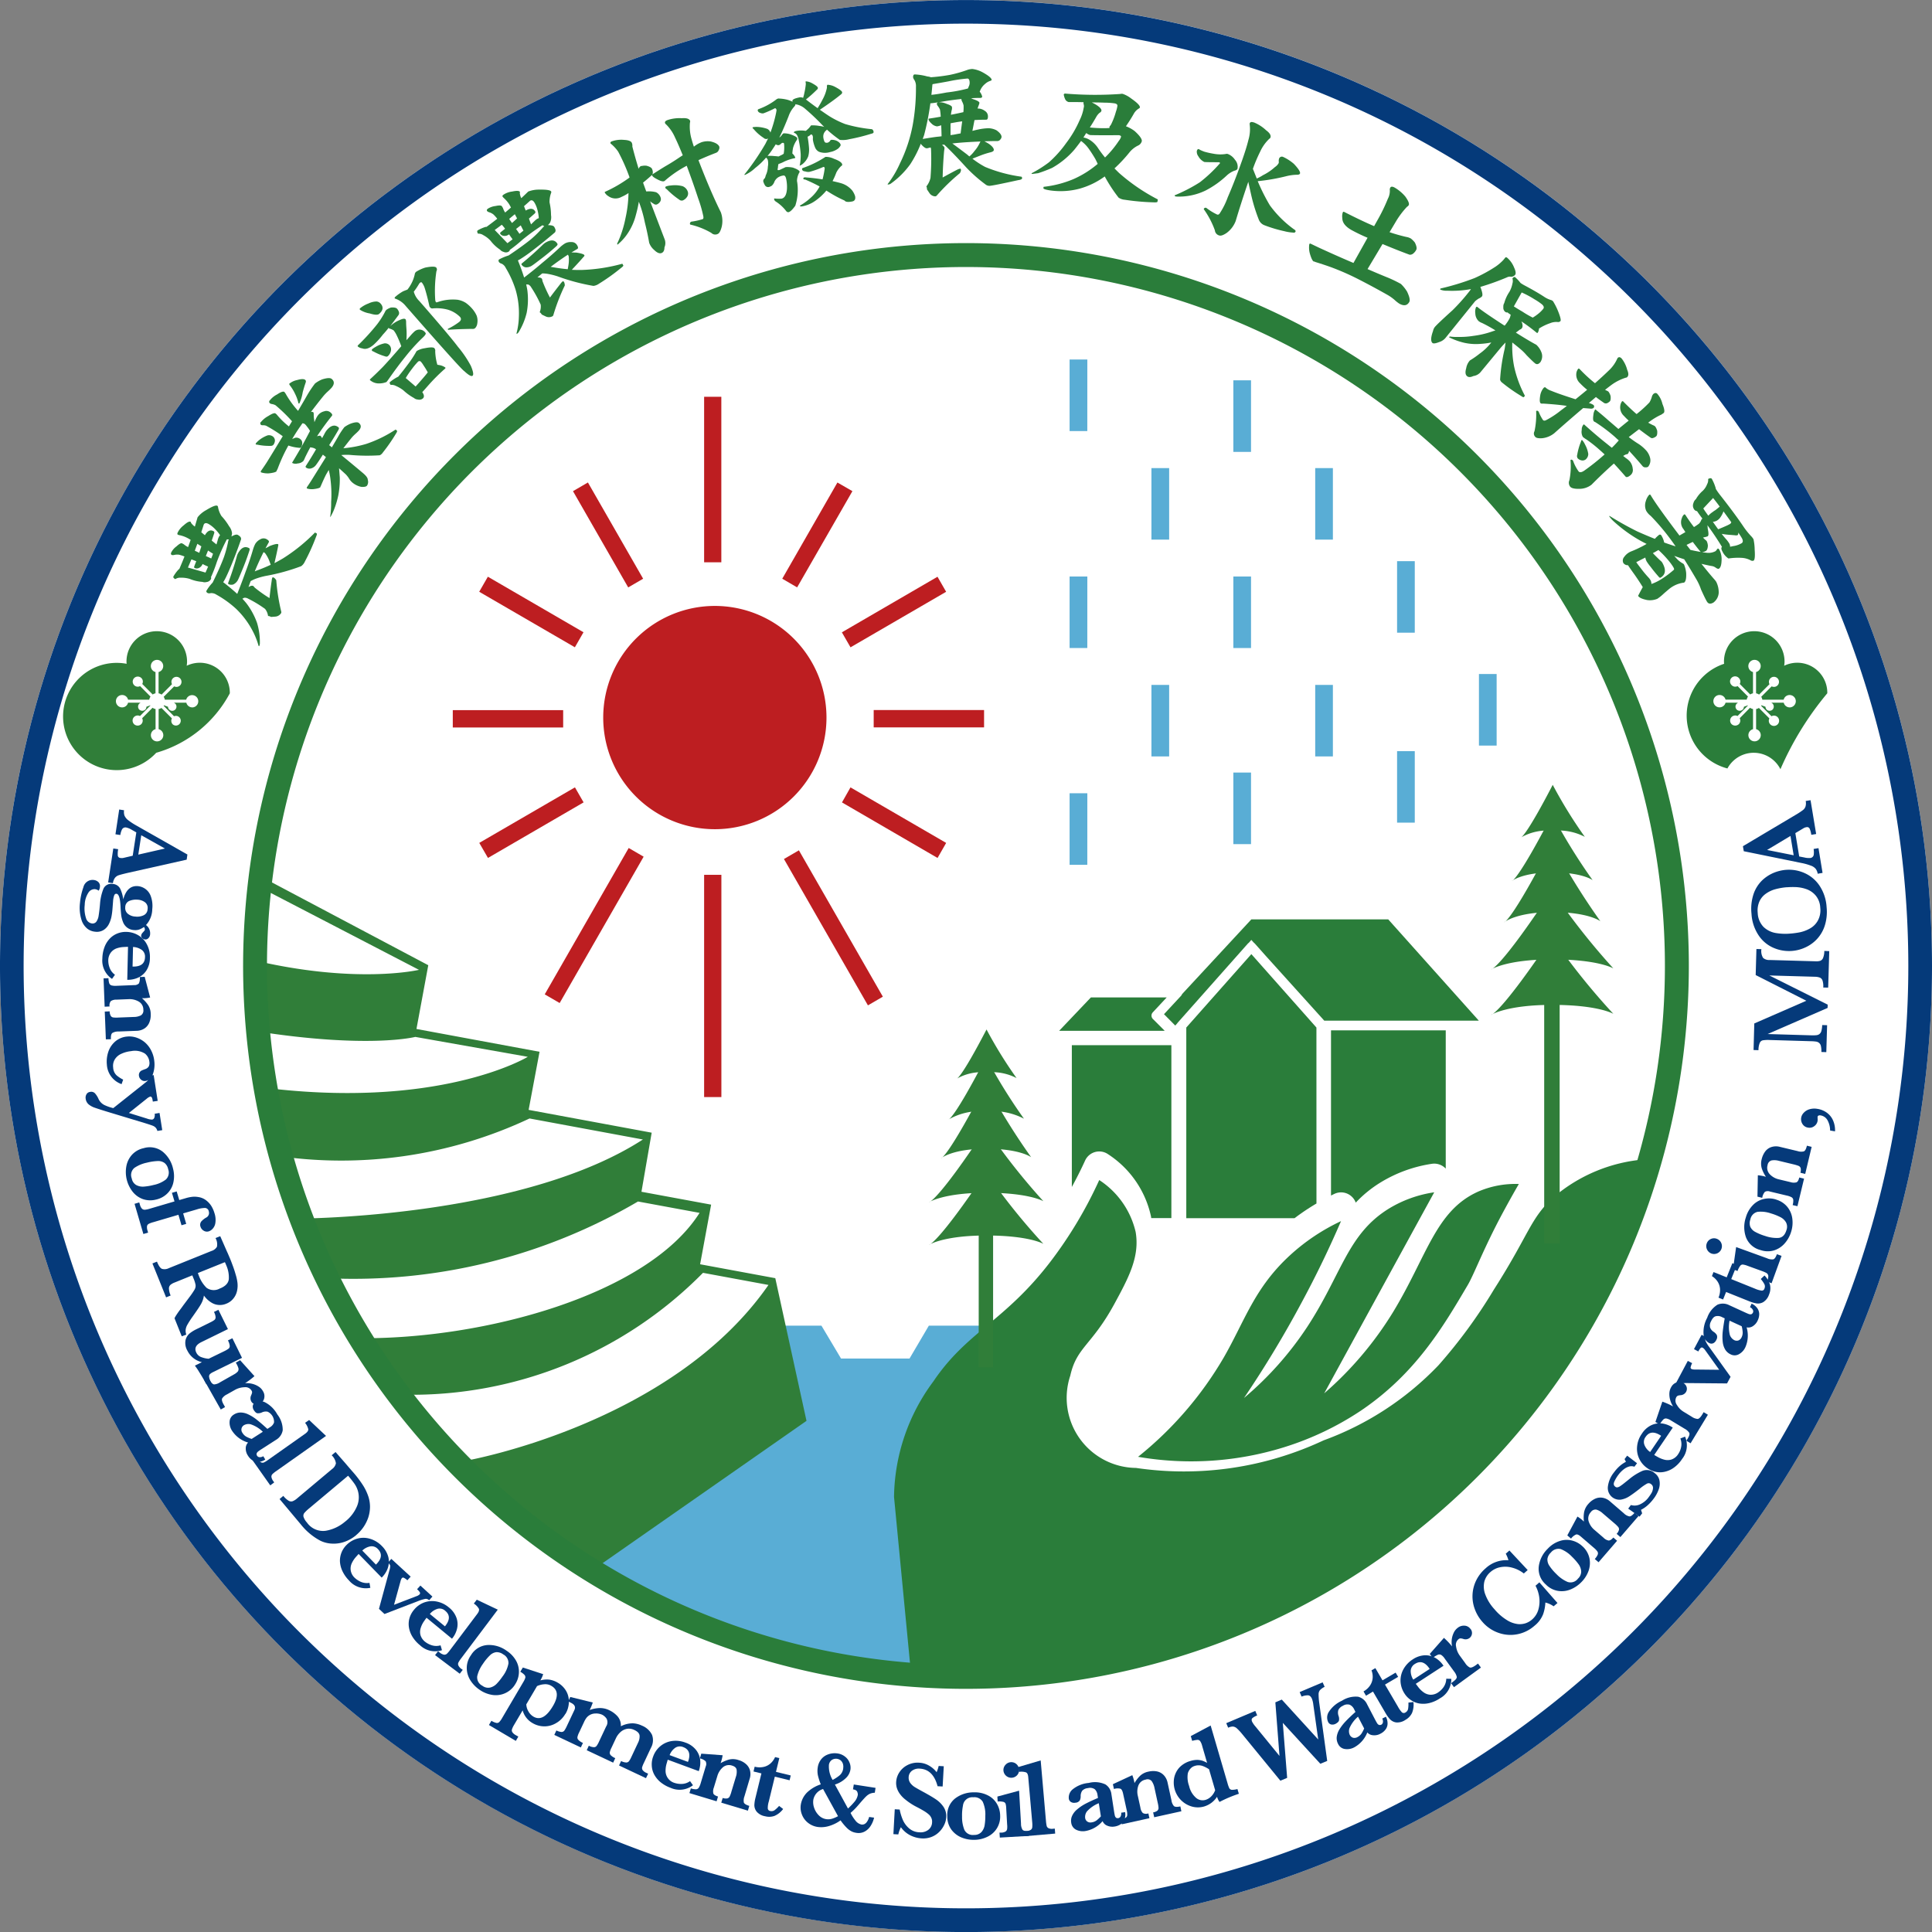 <svg xmlns="http://www.w3.org/2000/svg" width="150" height="150.004" viewBox="0 0 150 150.004">
  <rect x="0" y="0" width="150" height="150.004" fill="#808080" stroke="none"/>
  <g id="footer-logo" transform="translate(-394.461 -2576.956)">
    <circle id="Ellipse_16" data-name="Ellipse 16" cx="75" cy="75" r="75" transform="translate(394.461 2576.956)" fill="#fff"/>
    <g id="Group_116" data-name="Group 116" transform="translate(394.46 2576.956)">
      <path id="Path_397" data-name="Path 397" d="M469.461,2726.96a75,75,0,1,1,75-75,75,75,0,0,1-75,75m0-148.168a73.163,73.163,0,1,0,73.161,73.163,73.164,73.164,0,0,0-73.161-73.163" transform="translate(-394.46 -2576.956)" fill="#053a7a"/>
      <path id="Path_398" data-name="Path 398" d="M407.9,2620.71a.475.475,0,0,1-.465-.365h-.97a.328.328,0,1,1-.354.538.316.316,0,0,1-.1-.223l-.313-.115a.273.273,0,0,0-.025.042l.807.81a.376.376,0,1,1-.1.632.391.391,0,0,1-.065-.464l-.814-.814a.532.532,0,0,1-.218.087v1.562a.482.482,0,1,1-.238,0v-1.562a.61.61,0,0,1-.234-.1l-.807.813a.4.4,0,0,1-.07.461.406.406,0,0,1-.558,0,.4.4,0,0,1-.115-.283.39.39,0,0,1,.115-.276.4.4,0,0,1,.46-.073l.81-.815-.013-.015-.3.11a.311.311,0,0,1-.089.223.341.341,0,0,1-.461,0,.331.331,0,0,1,0-.465.445.445,0,0,1,.1-.073h-.974a.474.474,0,0,1-.461.365.481.481,0,1,1,0-.962.468.468,0,0,1,.461.362h1.644a.656.656,0,0,1,.1-.238l-.809-.814a.388.388,0,0,1-.457-.07.394.394,0,0,1,0-.559.4.4,0,0,1,.555,0,.389.389,0,0,1,.07.461l.811.818a.591.591,0,0,1,.217-.091v-1.652a.48.48,0,1,1,.238,0v1.652a.6.6,0,0,1,.234.1l.809-.809a.391.391,0,1,1,.169.168l-.814.813a.619.619,0,0,1,.091.223h1.656a.477.477,0,1,1,.465.6m2.922-1.1a2.331,2.331,0,0,0-3.349-2.134,1.933,1.933,0,0,0,.028-.263,2.351,2.351,0,1,0-4.7,0,.964.964,0,0,0,.012.11,4.164,4.164,0,1,0,2.294,6.909,9.4,9.4,0,0,0,5.718-4.624" transform="translate(-392.966 -2565.788)" fill="#307e39"/>
      <g id="Group_110" data-name="Group 110" transform="translate(13.274 5.355)">
        <path id="Path_399" data-name="Path 399" d="M503.683,2620.71a.475.475,0,0,1-.461-.365h-.97a.344.344,0,0,1,.107.074.34.34,0,0,1,0,.459.332.332,0,0,1-.461.005.355.355,0,0,1-.094-.223l-.312-.115a.153.153,0,0,0-.025.042l.805.81a.4.4,0,1,1-.164.168l-.814-.814a.527.527,0,0,1-.217.087v1.562a.48.48,0,1,1-.238,0v-1.562a.61.61,0,0,1-.234-.1l-.8.813a.394.394,0,0,1-.07.461.408.408,0,0,1-.559,0,.4.4,0,0,1-.115-.283.39.39,0,0,1,.115-.276.4.4,0,0,1,.46-.073l.81-.815-.013-.015-.3.11a.355.355,0,0,1-.1.223.336.336,0,0,1-.457,0,.324.324,0,0,1,0-.465.364.364,0,0,1,.1-.074h-.971a.48.48,0,1,1,0-.235h1.644a.543.543,0,0,1,.1-.238l-.809-.814a.385.385,0,0,1-.456-.07.394.394,0,1,1,.554-.559.389.389,0,0,1,.07.461l.811.818a.6.6,0,0,1,.217-.091v-1.652a.48.48,0,1,1,.238,0v1.652a.6.6,0,0,1,.234.1l.809-.809a.391.391,0,1,1,.169.168l-.811.813a.613.613,0,0,1,.087.223h1.656a.472.472,0,0,1,.461-.362.481.481,0,0,1,0,.962m2.926-1.1a2.331,2.331,0,0,0-3.35-2.134,1.942,1.942,0,0,0,.029-.263,2.351,2.351,0,1,0-4.7,0c0,.04.012.073.012.11a4.24,4.24,0,0,0,.255,8.127,2.322,2.322,0,0,1,4.115.058,24.248,24.248,0,0,1,3.642-5.9" transform="translate(-378.007 -2571.143)" fill="#2a7d3a"/>
        <path id="Path_400" data-name="Path 400" d="M404.909,2612.77a2.86,2.86,0,0,1,.391-.531.157.157,0,0,1,.061-.042c.136-.316.272-.637.4-.97a2.811,2.811,0,0,0-.431-.14,1.148,1.148,0,0,0-.342.013.378.378,0,0,1-.214.008c-.074-.042-.085-.115-.028-.218a1.322,1.322,0,0,1,.395-.448c.217-.2.361-.276.436-.234.04.021.085.045.135.074a1.687,1.687,0,0,0,.329.217c.066-.185.136-.374.2-.563-.1-.061-.181-.11-.247-.143a2.284,2.284,0,0,0-.588-.214.54.54,0,0,1-.161-.049c-.049-.028-.049-.094.009-.2a1.588,1.588,0,0,1,.448-.523c.263-.235.44-.329.539-.274l.041.1a1.391,1.391,0,0,0,.259.255c.008,0,.016.007.028.016q.1-.344.21-.719a2.152,2.152,0,0,1,.662-.556c.473-.287.76-.4.871-.341a.153.153,0,0,1,.057.119,1.923,1.923,0,0,0,.264.678,4.611,4.611,0,0,1,.592.792,1.059,1.059,0,0,1,.23.552,1.484,1.484,0,0,1-.05.246.2.2,0,0,1,.07-.036c.2-.107.342-.136.423-.091a.8.8,0,0,1,.194.144.262.262,0,0,1,.065.2c-.229.667-.488,1.349-.772,2.043-.206.493-.37.856-.493,1.081-.041.077-.083.144-.124.206.412.316.773.62,1.09.909.25-.625.46-1.185.637-1.686q.326-.864.6-1.8a2.489,2.489,0,0,1,.164-.4.97.97,0,0,1,.394-.354.48.48,0,0,1,.486-.008c.151.087.21.165.168.242-.085.153-.168.308-.255.465.091-.045.2-.1.317-.172q.536-.209.654-.149c.032.017.032.07.008.165q-.085.45-.284,1.308c.23-.119.452-.242.662-.367a13.492,13.492,0,0,0,2.487-2.01l.127.07c.038.021.021.106-.045.259a15.524,15.524,0,0,1-.866,1.92.9.9,0,0,1-.289.365,15.564,15.564,0,0,1-2.771.76,5.621,5.621,0,0,0-.8.23,3.508,3.508,0,0,0-.35.168c-.057.149-.114.3-.168.465.157-.1.28-.131.37-.082a.7.7,0,0,1,.107.119,10.347,10.347,0,0,0,1.151.818c.057-.531.115-.982.172-1.357a.691.691,0,0,1,.057-.242c.013-.026.058-.017.136.025a.747.747,0,0,1,.161.189,15.379,15.379,0,0,0,.382,2.416.19.19,0,0,1,0,.125.571.571,0,0,1-.44.28c-.234.02-.353.028-.361.024a.4.4,0,0,0-.218-.07,1.11,1.11,0,0,0-.234-.552,9.176,9.176,0,0,0-1.312-.794.508.508,0,0,0-.308-.07,1.027,1.027,0,0,1-.14.07c.115.124.217.243.312.359a5.586,5.586,0,0,1,.826,1.52,5.134,5.134,0,0,1,.219,1.62.423.423,0,0,1-.058.194l-.038-.021a5.855,5.855,0,0,0-.488-1.213,6.606,6.606,0,0,0-1.259-1.669,7.938,7.938,0,0,0-1.529-1.1.7.7,0,0,0-.444-.119.4.4,0,0,1-.221,0c-.111-.057-.144-.127-.1-.2a3.421,3.421,0,0,1,.473-.621c.4-.813.69-1.475.875-1.977a9.117,9.117,0,0,0,.321-1.175.571.571,0,0,1,.061-.2.16.16,0,0,1-.061,0c-.033,0-.067,0-.1.008a14.378,14.378,0,0,0-.777,1.76,11.3,11.3,0,0,1-.427,1.114.07.07,0,0,1-.025.024.242.242,0,0,1-.013.2.437.437,0,0,1-.337.206.522.522,0,0,1-.312-.013,3.107,3.107,0,0,1-.983-.23,2.228,2.228,0,0,0-.715-.094.649.649,0,0,0-.408.111c-.136-.074-.18-.147-.14-.221m2.487-.289c.058-.131.123-.287.2-.463-.155-.066-.3-.132-.427-.2-.015.033-.032.058-.041.079a.525.525,0,0,1-.284.242.367.367,0,0,1-.284-.009.087.087,0,0,1-.04-.123c.049-.136.1-.271.159-.406-.135-.053-.259-.1-.378-.144-.1.235-.189.448-.271.633Zm-.321-2.034c-.114-.073-.221-.14-.312-.2-.07.183-.136.365-.2.537.106.05.221.1.344.165.062-.176.115-.341.164-.5m1.176-.153c.034-.119.066-.229.094-.333a1.143,1.143,0,0,1,.1-.267.493.493,0,0,1,.085-.115,3.139,3.139,0,0,0-.465-.55,2.24,2.24,0,0,0-.431-.325c-.176-.094-.3-.083-.37.045-.065.2-.127.407-.193.6.091.079.185.153.28.23.2-.346.423-.448.671-.312.065.032.078.1.04.193-.061.189-.123.371-.18.535q.178.15.369.3m-.41,1.09.008-.017c.049-.123.1-.238.132-.354-.132-.077-.259-.16-.386-.246-.045.115-.091.229-.14.344a.21.21,0,0,1-.034.083c.144.061.28.123.42.189m2.072-.387q.377-.683.864-.418c.053.024.062.089.032.189q-.27.831-.579,1.558c-.161.391-.268.641-.325.748a.79.79,0,0,1-.353.329.491.491,0,0,1-.363-.024c-.036-.021-.045-.059-.025-.112.264-.7.478-1.368.654-2a1.2,1.2,0,0,1,.094-.267m1.312,1.389a1.894,1.894,0,0,1,.221-.091c.363-.132.7-.276,1.016-.423-.041-.123-.083-.234-.124-.342a2.683,2.683,0,0,0-.32-.571.615.615,0,0,1-.111-.073c-.255.514-.486,1.011-.682,1.5" transform="translate(-404.712 -2573.376)" fill="#2a7d3a"/>
        <path id="Path_401" data-name="Path 401" d="M409.82,2604.68a1.992,1.992,0,0,1,.246-.238,2.39,2.39,0,0,1,.641-.361.494.494,0,0,1,.453.11.416.416,0,0,1,.127.3.6.6,0,0,1-.119.321.276.276,0,0,1-.21.082,4.549,4.549,0,0,1-1.04-.094.254.254,0,0,1-.119-.024.094.094,0,0,1,.021-.094m.386-1.644a1.843,1.843,0,0,1,.571-.465c.293-.189.482-.254.559-.193.021.021.049.042.083.07a6.024,6.024,0,0,0,.953.933c.087-.144.168-.28.243-.4a12.541,12.541,0,0,0-1.279-1.242.9.9,0,0,0-.274-.094.351.351,0,0,1-.153-.053.147.147,0,0,1-.017-.234,1.673,1.673,0,0,1,.559-.457c.3-.2.489-.263.576-.193a.677.677,0,0,0,.074.1,7.38,7.38,0,0,0,.983,1.365c.291-.493.522-.887.69-1.187a8.544,8.544,0,0,1,.625-.937,2.372,2.372,0,0,1,.571-.325c.37-.112.6-.123.715-.038q.34.272.013.678a3.482,3.482,0,0,1-.3.3,3.522,3.522,0,0,0-.37.387q-.494.61-.949,1.216a.19.19,0,0,1,.193.021c.013.009.021.049.028.119a3.21,3.21,0,0,0,.013.329c.017.1.028.2.041.317.032-.079.065-.153.1-.23a1.467,1.467,0,0,1,.2-.337.848.848,0,0,1,.456-.276.48.48,0,0,1,.48.078c.136.111.177.2.124.268-.432.539-.818,1.068-1.16,1.594a.637.637,0,0,1,.251-.05.452.452,0,0,1,.144.2c.049-.095.094-.181.144-.263a2.055,2.055,0,0,1,.189-.325c.329-.412.646-.5.937-.263.058.045.049.123-.021.235-.234.406-.469.788-.7,1.151.075.057.145.115.21.172.234-.4.416-.7.543-.934a5.78,5.78,0,0,1,.429-.637,2.291,2.291,0,0,1,.5-.276c.312-.11.518-.127.616-.053.2.161.206.353.021.58a3.1,3.1,0,0,1-.263.259,3.156,3.156,0,0,0-.317.321c-.221.274-.435.546-.637.813l.045-.008a8.724,8.724,0,0,0,1.735-.334,9.817,9.817,0,0,0,2.277-1.114l.1.083c.034.029.013.1-.061.214a13.618,13.618,0,0,1-1.024,1.48.615.615,0,0,1-.246.221,14.917,14.917,0,0,1-2.347-.032,4.322,4.322,0,0,0-.641.015q.843.691,1.639,1.361c.284.231.423.416.419.56a.517.517,0,0,1-.061.455c-.062.079-.21.107-.436.094a1.54,1.54,0,0,1-.736-.369,1.281,1.281,0,0,1-.2-.243,1.976,1.976,0,0,0-.28-.365c-.168-.153-.337-.308-.518-.469.021.218.037.456.058.715a6.793,6.793,0,0,1-.115,1.389,7.037,7.037,0,0,1-.329,1.1,4.238,4.238,0,0,1-.251.523l-.057.069a7.131,7.131,0,0,0,.082-1.18,9.12,9.12,0,0,0-.041-1.647,5.418,5.418,0,0,0-.148-.834l-.2.344c-.119.23-.255.527-.408.884-.032.057-.044.091-.036.1-.053.07-.23.119-.531.156a1.241,1.241,0,0,1-.5-.045c-.041-.028-.041-.07-.009-.115.087-.128.189-.279.308-.465.448-.719.835-1.34,1.16-1.858-.079-.066-.161-.127-.238-.193-.272.435-.457.707-.552.826a.708.708,0,0,1-.414.255.457.457,0,0,1-.342-.078.09.09,0,0,1-.013-.125c.285-.444.548-.871.79-1.291a.744.744,0,0,0-.366-.14.684.684,0,0,1-.078-.02c-.136.25-.276.522-.414.809a1.224,1.224,0,0,1-.128.259.683.683,0,0,1-.444.189.565.565,0,0,1-.407-.032.041.041,0,0,1,0-.062c.407-.67.747-1.258,1.023-1.775q.172-.321.346-.654a2.345,2.345,0,0,0-.247-.354.873.873,0,0,0-.168-.189.394.394,0,0,0-.168-.054,1.721,1.721,0,0,0-.119.17c-.234.323-.461.677-.682,1.056a1.613,1.613,0,0,1,.267-.107.488.488,0,0,1,.391.136.363.363,0,0,1,.123.28.578.578,0,0,1-.106.344c-.03.033-.091.041-.185.021a3.187,3.187,0,0,1-.786-.172q-.133.24-.25.469a13.37,13.37,0,0,0-.593,1.365c-.057.095-.082.148-.07.157-.061.078-.271.135-.616.172a1.734,1.734,0,0,1-.579-.074.08.08,0,0,1-.037-.059.079.079,0,0,1,.023-.065c.128-.184.28-.4.444-.656.465-.748.875-1.427,1.242-2.031a11.446,11.446,0,0,0-1.3-.818.826.826,0,0,0-.234-.036.269.269,0,0,1-.14-.017.149.149,0,0,1-.07-.114.151.151,0,0,1,.049-.125m2.208-2.971a1.389,1.389,0,0,1,.6-.28c.317-.091.527-.1.633-.009.058.045.066.128.021.238-.07.206-.144.444-.217.72a3.317,3.317,0,0,1-.255.854c-.017.025-.036.028-.053.013a.092.092,0,0,1-.041-.087,3.112,3.112,0,0,0-.246-.661,3.406,3.406,0,0,0-.4-.654c-.045-.066-.062-.111-.045-.136" transform="translate(-403.215 -2575.631)" fill="#2a7d3a"/>
        <path id="Path_402" data-name="Path 402" d="M418.162,2596.28a1.213,1.213,0,0,1,.333-.163c.242-.017.4.012.473.094a.709.709,0,0,1,.136.226.3.3,0,0,1-.013.248c-.21.287-.427.574-.645.862.017-.011.028-.024.041-.032a2.337,2.337,0,0,1,.682-.427c.238-.111.39-.132.46-.053a.464.464,0,0,1,.041.2c0,.206.013.365.021.486a5.836,5.836,0,0,1,0,.932c.132-.14.259-.287.387-.435a3.349,3.349,0,0,1,.246-.247.569.569,0,0,1,.856.119c.053.062-.038.2-.276.416a14.112,14.112,0,0,0-1.291,1.431c-.366.448-.814,1.043-1.336,1.792l-.127.168a1.459,1.459,0,0,1-.539.111,1.036,1.036,0,0,1-.748-.259c-.017-.025,0-.053.038-.091.316-.288.637-.6.957-.925.357-.378.839-.917,1.435-1.612a7.7,7.7,0,0,0-.344-.826,2.084,2.084,0,0,0-.243-.4,1.129,1.129,0,0,0-.369-.155c-.013-.017-.013-.042,0-.079q-.216.283-.469.555a6.062,6.062,0,0,1-.7.773c-.341.3-.645.4-.9.3a.691.691,0,0,1-.338-.14c-.036-.037-.028-.073.013-.111a16.8,16.8,0,0,0,1.476-1.62,6.486,6.486,0,0,0,.607-.955.448.448,0,0,1,.132-.183m-2.059-.108a2.311,2.311,0,0,1,.658-.374,1.487,1.487,0,0,1,.616-.152.49.49,0,0,1,.32.168c.23.263.194.526-.115.794-.106.1-.353.086-.735-.033a1.985,1.985,0,0,1-.752-.283.079.079,0,0,1-.023-.062.079.079,0,0,1,.031-.057m.932,3.181a1.9,1.9,0,0,1,.284-.189,2.186,2.186,0,0,1,.675-.267.471.471,0,0,1,.412.172.5.5,0,0,1,.085.416.749.749,0,0,1-.234.407.2.2,0,0,1-.2.017,4.364,4.364,0,0,1-.93-.386.177.177,0,0,1-.1-.054.087.087,0,0,1,.012-.115m1.4,2.532a3.207,3.207,0,0,1,.55-.366c.025-.012.049-.024.07-.032.243-.288.514-.637.818-1.047a8.3,8.3,0,0,0,.552-.839.337.337,0,0,1,.082-.119,1.661,1.661,0,0,1,.6-.206c.435-.087.69-.087.76,0a.287.287,0,0,1,.062.234,4.174,4.174,0,0,0,.168,1.053.271.271,0,0,1,.115.015,1.126,1.126,0,0,1,.51.2.087.087,0,0,1-.038.09,14.459,14.459,0,0,0-1.3,1.3c-.2.227-.348.4-.46.514.157.221.168.391.037.5a.437.437,0,0,1-.383.075.491.491,0,0,1-.3-.12,4.019,4.019,0,0,1-.814-.588,2.614,2.614,0,0,0-.592-.348.69.69,0,0,0-.4-.079c-.091-.106-.1-.185-.042-.242m2.015-8.538a2.962,2.962,0,0,1,.711-.329c.48-.095.769-.095.854,0a.243.243,0,0,1,.013.28,9.945,9.945,0,0,0-.091,2.243.45.45,0,0,0,.049.157c.021.021.058.025.111.008a3.582,3.582,0,0,1,1.582-.189,1.71,1.71,0,0,1,.633.243,2.84,2.84,0,0,1,.514.476,2.135,2.135,0,0,1,.329.522,1.2,1.2,0,0,1,.045.6.621.621,0,0,1-.172.366.286.286,0,0,1-.227.053c-.658.009-1.246.03-1.756.062-.066.012-.106.012-.115,0-.025-.029-.025-.053,0-.07a5.325,5.325,0,0,0,.868-.531c.157-.131.172-.263.057-.394a2.247,2.247,0,0,0-.949-.56,3.342,3.342,0,0,0-1.192-.094.2.2,0,0,1-.18-.09.224.224,0,0,1-.051-.087c-.123-.571-.25-1.051-.373-1.434a1.4,1.4,0,0,0-.21-.394c-.041-.042-.091-.038-.157.019a.461.461,0,0,0-.087.119,5.692,5.692,0,0,1-.386.568.041.041,0,0,0,.008.025,1.585,1.585,0,0,0,.423.7q2.375,2.718,3,3.556a8.549,8.549,0,0,1,1,1.475q.272.642.136.765t-.65-.357q-.227-.119-4.538-5.048a1.818,1.818,0,0,0-.847-.588c-.032-.038-.021-.082.041-.136a3.4,3.4,0,0,1,.6-.424c.136-.057.247-.1.333-.131a2.533,2.533,0,0,0,.259-.383,2.794,2.794,0,0,0,.309-.8.309.309,0,0,1,.1-.193m-.032,8.9c.131-.144.284-.312.452-.509.193-.218.357-.416.493-.588a6.252,6.252,0,0,0-.333-.547,1.709,1.709,0,0,0-.177-.251.159.159,0,0,0-.255-.025,5.242,5.242,0,0,0-.464.554,6.789,6.789,0,0,0-.482.708Z" transform="translate(-401.412 -2577.595)" fill="#2a7d3a"/>
        <path id="Path_403" data-name="Path 403" d="M423.123,2591.49a3.061,3.061,0,0,1,.6-.264.452.452,0,0,1,.075,0q.411-.3.838-.633a2.884,2.884,0,0,0-.3-.337,1.031,1.031,0,0,0-.3-.16.416.416,0,0,1-.189-.1c-.041-.073-.016-.14.083-.2a1.4,1.4,0,0,1,.571-.193c.284-.062.448-.053.493.02.025.036.049.082.083.131a1.4,1.4,0,0,0,.172.354c.152-.127.3-.253.452-.389-.053-.1-.1-.185-.136-.247a2.415,2.415,0,0,0-.407-.48.754.754,0,0,1-.111-.123c-.028-.05.005-.1.1-.164a1.58,1.58,0,0,1,.649-.227c.35-.074.552-.062.6.028l-.008.112a1.171,1.171,0,0,0,.1.349l.015.025c.173-.16.353-.333.539-.514a2.3,2.3,0,0,1,.856-.148c.55-.009.858.036.921.144.021.029.016.074-.009.131a2,2,0,0,0-.115.716,4.53,4.53,0,0,1,.115.987,1.008,1.008,0,0,1-.078.592,1.456,1.456,0,0,1-.164.189.191.191,0,0,1,.078,0c.227.009.363.053.412.132a.884.884,0,0,1,.1.221.279.279,0,0,1-.041.206c-.535.455-1.1.917-1.7,1.377a11.459,11.459,0,0,1-.971.686,1.934,1.934,0,0,1-.208.115c.2.485.357.925.484,1.331q.8-.616,1.4-1.134c.477-.391.949-.8,1.426-1.254a2.51,2.51,0,0,1,.342-.259.921.921,0,0,1,.518-.108.475.475,0,0,1,.423.238c.091.149.1.248.025.293-.151.091-.3.18-.461.274.107,0,.227.01.366.01.378.057.592.123.637.2.021.033,0,.083-.074.149-.2.235-.5.563-.9.99.264.012.514.015.761.012a13.434,13.434,0,0,0,3.161-.484l.074.123c.021.038-.036.1-.168.2a15.47,15.47,0,0,1-1.714,1.226.985.985,0,0,1-.431.173,15.641,15.641,0,0,1-2.779-.74,5.532,5.532,0,0,0-.81-.2,2.918,2.918,0,0,0-.386-.032c-.128.1-.251.206-.378.316.185-.008.3.025.357.115a.572.572,0,0,1,.032.157,11.5,11.5,0,0,0,.584,1.287c.317-.429.6-.79.831-1.086a.9.9,0,0,1,.172-.18c.025-.013.062.016.106.091a.609.609,0,0,1,.042.242,15.272,15.272,0,0,0-.883,2.281.167.167,0,0,1-.062.1.574.574,0,0,1-.522.025c-.214-.1-.321-.155-.325-.159a.412.412,0,0,0-.157-.173,1.162,1.162,0,0,0,.079-.592,9.454,9.454,0,0,0-.741-1.348.484.484,0,0,0-.23-.214.673.673,0,0,1-.155-.009c.036.164.07.317.091.465a5.478,5.478,0,0,1-.051,1.734,5.2,5.2,0,0,1-.624,1.509.4.4,0,0,1-.148.136l-.021-.037a5.552,5.552,0,0,0,.185-1.295,6.516,6.516,0,0,0-.247-2.072,7.751,7.751,0,0,0-.773-1.718.673.673,0,0,0-.32-.329.4.4,0,0,1-.194-.111c-.065-.1-.061-.182.013-.227a4.063,4.063,0,0,1,.724-.3c.756-.506,1.335-.93,1.751-1.27a8.5,8.5,0,0,0,.867-.856.64.64,0,0,1,.157-.144.107.107,0,0,1-.058-.029.747.747,0,0,0-.089-.046,15.832,15.832,0,0,0-1.559,1.127,10.42,10.42,0,0,1-.928.752c-.013.007-.025.012-.034.007a.234.234,0,0,1-.115.17.408.408,0,0,1-.386.008.491.491,0,0,1-.267-.168,3.087,3.087,0,0,1-.737-.69,2.084,2.084,0,0,0-.571-.441.645.645,0,0,0-.407-.111c-.079-.131-.083-.218-.009-.263m2.294,1c.119-.087.25-.189.4-.3q-.148-.2-.272-.383a.728.728,0,0,1-.074.045.509.509,0,0,1-.365.066.361.361,0,0,1-.238-.144.094.094,0,0,1-.016-.072.092.092,0,0,1,.041-.061c.11-.09.225-.18.341-.271a3.269,3.269,0,0,0-.255-.312c-.2.152-.386.288-.55.407Zm.748-1.924c-.066-.119-.124-.231-.173-.325-.151.123-.3.246-.439.366.065.1.14.2.217.316.14-.12.271-.239.395-.358m.184,1.2.021-.017c.1-.078.2-.157.289-.234-.075-.136-.14-.271-.21-.407-.094.074-.194.151-.293.225a.317.317,0,0,1-.07.054c.091.123.181.25.263.378m1.99.7c.448-.268.765-.247.958.07.029.053,0,.11-.07.18-.432.391-.86.741-1.283,1.056-.333.259-.55.42-.658.485a.776.776,0,0,1-.469.108.475.475,0,0,1-.3-.2c-.025-.037-.013-.074.032-.111.58-.477,1.1-.941,1.571-1.4a1.479,1.479,0,0,1,.217-.185m-1.085-1.438c.091-.091.172-.17.251-.243a1.218,1.218,0,0,1,.217-.18.37.37,0,0,1,.131-.053,3.171,3.171,0,0,0-.123-.715,2.027,2.027,0,0,0-.21-.493c-.106-.174-.217-.227-.344-.148-.157.144-.313.284-.469.418.04.111.085.227.131.342.346-.2.592-.177.737.066.036.061.016.123-.066.189-.149.131-.289.255-.42.369.053.149.106.3.164.449m1.521,3.3c.07.008.151.021.238.036.378.066.739.115,1.089.145q.037-.193.062-.359a2.558,2.558,0,0,0,.012-.654.772.772,0,0,1-.057-.118q-.722.475-1.344.95" transform="translate(-399.302 -2578.963)" fill="#2a7d3a"/>
        <path id="Path_404" data-name="Path 404" d="M433.569,2587.76a1.137,1.137,0,0,1,.4-.025c.25.066.395.153.435.263a.7.7,0,0,1,.054.259.314.314,0,0,1-.1.227c-.221.2-.439.386-.658.563q.113.32.223.616l.029.07a2.167,2.167,0,0,1,.756.058.7.7,0,0,1,.359.424.373.373,0,0,1-.034.3.61.61,0,0,1-.271.229.256.256,0,0,1-.23-.05,1.755,1.755,0,0,1-.284-.2l1.142,2.988a.847.847,0,0,1-.029.592c0,.235-.078.382-.23.44s-.35-.021-.567-.239a1.3,1.3,0,0,1-.39-.563c-.087-.51-.2-1.036-.338-1.584a9.516,9.516,0,0,0-.464-1.6,9.24,9.24,0,0,1-.227,1.02,4.588,4.588,0,0,1-.58,1.352,4.06,4.06,0,0,1-.851.966l-.028-.082a6.5,6.5,0,0,0,.259-.6,8.54,8.54,0,0,0,.395-1.4,9.581,9.581,0,0,0,.229-1.928,3.212,3.212,0,0,1-.546.3.952.952,0,0,1-1.015-.058.784.784,0,0,1-.284-.288c-.009-.024.012-.049.066-.07a10.364,10.364,0,0,0,1.809-1.052c.021-.016.036-.032.053-.045a14.351,14.351,0,0,0-.884-2,2.833,2.833,0,0,0-.592-.634c-.028-.078,0-.127.079-.161a2.2,2.2,0,0,1,.981-.119c.346.017.548.1.6.247a.6.6,0,0,1,.032.267c.157.612.321,1.189.486,1.722a.281.281,0,0,0,.041-.074.342.342,0,0,1,.168-.144m4.653-1.83a1.54,1.54,0,0,1,.744-.065c.369.09.592.226.662.411a.368.368,0,0,1-.045.251.358.358,0,0,1-.21.217c-.5.193-.954.382-1.365.571.609,1.583,1.183,2.931,1.735,4.041a1.98,1.98,0,0,1,.065,1.151c-.085.313-.189.493-.3.535a.428.428,0,0,1-.5-.078,5.87,5.87,0,0,0-1.644-.65.157.157,0,0,1,.1-.227,5.178,5.178,0,0,0,.86-.189c.07-.024.087-.11.053-.262a9.863,9.863,0,0,0-.394-1.361c-.268-.818-.563-1.656-.888-2.527-.091.049-.177.1-.259.143a8.726,8.726,0,0,0-1.414,1,.187.187,0,0,1-.091.059c-.1.036-.276-.017-.539-.157-.223-.115-.35-.209-.378-.287-.021-.053,0-.091.061-.116q.581-.371.958-.6c.247-.14.552-.324.9-.554.159-.108.312-.21.456-.3-.214-.531-.412-.99-.6-1.378a3.244,3.244,0,0,0-.69-1.015.258.258,0,0,1-.082-.094c-.041-.1.019-.185.184-.246a2.927,2.927,0,0,1,1.111-.145c.369-.029.583.042.645.2a.235.235,0,0,1-.012.147,3.516,3.516,0,0,0,.127,1.279c.057.2.115.4.181.584a2.02,2.02,0,0,1,.567-.334m-2.738,3.425a1.272,1.272,0,0,1,.387-.078,2.3,2.3,0,0,1,.9.053.692.692,0,0,1,.416.444.462.462,0,0,1-.062.386.746.746,0,0,1-.337.28.294.294,0,0,1-.268-.061,6.267,6.267,0,0,1-.974-.815.274.274,0,0,1-.111-.1c0-.058.013-.094.053-.111" transform="translate(-397.046 -2580.222)" fill="#2a7d3a"/>
        <path id="Path_405" data-name="Path 405" d="M441.771,2583.17a2.979,2.979,0,0,1,.688.1,2.238,2.238,0,0,1,.394.156.192.192,0,0,1-.025-.061c-.021-.115.168-.21.567-.288a.493.493,0,0,1,.264.04,3.841,3.841,0,0,0,.1-.4,4.946,4.946,0,0,0,.111-.694c-.021-.123-.025-.185,0-.189a1.141,1.141,0,0,1,.492.151c.28.153.429.268.44.346a.148.148,0,0,1-.07.148,9.714,9.714,0,0,1-.851.761.343.343,0,0,0,.029.028c.3.23.588.448.875.649.153-.242.28-.464.383-.669a3.123,3.123,0,0,0,.341-.93c-.012-.135.005-.208.049-.218a1.373,1.373,0,0,1,.584.165c.346.185.527.321.543.406s-.028.14-.127.21c-.338.28-.867.667-1.6,1.16.259.176.5.35.752.509a7.149,7.149,0,0,0,1.213.6,10.971,10.971,0,0,0,2.079.4.249.249,0,0,1,.127.209c.013.07-.049.119-.184.144a14.131,14.131,0,0,1-1.7.423,1.99,1.99,0,0,1-.739.053,9.293,9.293,0,0,1-1-.8.177.177,0,0,1-.045.054.626.626,0,0,0-.217.32.667.667,0,0,0-.012.268,1.071,1.071,0,0,0,.089.3c.041.074.124.1.247.074a.428.428,0,0,0,.176-.124.161.161,0,0,1,.091-.094.918.918,0,0,1,.412.066c.193.091.3.2.325.318.012.049-.045.14-.17.274a1.5,1.5,0,0,1-.649.289,1.324,1.324,0,0,1-.86-.021.645.645,0,0,1-.308-.342,2.545,2.545,0,0,1-.16-.547.689.689,0,0,1-.008-.151.476.476,0,0,0-.005-.145c-.019-.119-.078-.172-.159-.156a.6.6,0,0,1-.247.168,8.455,8.455,0,0,1,.111.875,1.967,1.967,0,0,1-.062.654,1.442,1.442,0,0,1-.4.563.8.8,0,0,1-.267.161,1.952,1.952,0,0,0,.057-.329,3.9,3.9,0,0,0,.025-.58,7.787,7.787,0,0,0-.161-1.114,1.081,1.081,0,0,0-.119-.342.387.387,0,0,0-.21-.18.214.214,0,0,1-.04-.025c-.009-.058.057-.1.21-.132a1.978,1.978,0,0,1,.7,0,.436.436,0,0,0,.124-.091,1.331,1.331,0,0,0,.267-.291.067.067,0,0,1,.057-.046,2.731,2.731,0,0,1,.629.046,1.722,1.722,0,0,1,.37.073c-.083-.077-.157-.153-.223-.222a16.6,16.6,0,0,0-1.253-1.18,1.464,1.464,0,0,0-.629-.333.7.7,0,0,1-.14-.029l.005.01c.008.051-.03.119-.115.21a2.148,2.148,0,0,0-.408.707q-.381.969-.722,1.665a.685.685,0,0,0,.2-.206c.058-.078.1-.119.14-.123a1.676,1.676,0,0,1,.539.083c.325.119.493.213.51.292a.189.189,0,0,1-.021.128,2.043,2.043,0,0,0-.3.62,2.7,2.7,0,0,0-.057.444.785.785,0,0,1,.225.312.046.046,0,0,1-.036.049,3.465,3.465,0,0,0-.822.268,2.545,2.545,0,0,1-.42.179h-.021a1.14,1.14,0,0,0-.045.284.642.642,0,0,0-.025.172c0,.029.049.032.136.017.017,0,.176-.079.489-.226a2.1,2.1,0,0,1,.558.038c.334.115.51.225.531.333a1.417,1.417,0,0,0-.21.7,3.988,3.988,0,0,1-.132,1.928c-.225.312-.4.476-.526.5-.074.013-.152-.032-.221-.136a3.156,3.156,0,0,0-.773-.694.275.275,0,0,1-.119-.153c-.013-.053,0-.078.028-.081a2.759,2.759,0,0,0,.535.015c.246-.045.39-.287.427-.722a2.959,2.959,0,0,0-.049-.765q-.062-.345-.234-.308a1,1,0,0,0-.423.156.826.826,0,0,0-.263.316.73.73,0,0,1-.206.317.766.766,0,0,1-.223.1.288.288,0,0,1-.287-.1,1.094,1.094,0,0,1-.157-.357.387.387,0,0,1,.058-.165c.062-.032.106-.123.136-.271a1.689,1.689,0,0,0,.168-.688,1.269,1.269,0,0,0,0-.493.325.325,0,0,0-.111-.18l-.028-.03a5.583,5.583,0,0,1-.843.807,2.869,2.869,0,0,1-.794.539c-.028,0-.045,0-.049-.025a19.157,19.157,0,0,0,1.644-2.406c.062-.131.132-.267.2-.4a.288.288,0,0,1-.11.042.293.293,0,0,1-.24-.087,3.392,3.392,0,0,1-.772-.682c-.054-.041-.079-.073-.083-.094a.041.041,0,0,1,.032-.053,1.741,1.741,0,0,1,.338-.021,2.751,2.751,0,0,1,.773.153.492.492,0,0,1,.242.288,10.36,10.36,0,0,0,.44-1.533l.036-.206c-.016-.094-.057-.143-.119-.156a7.559,7.559,0,0,1-.9.4.465.465,0,0,1-.263-.041.254.254,0,0,1-.181-.177.1.1,0,0,1,.07-.111,5.043,5.043,0,0,0,1.414-.781.6.6,0,0,1,.153-.049m-.875,4.464a2.729,2.729,0,0,1,.513.011c.149.009.264.021.338.032a1.546,1.546,0,0,0,.144-.069,1.577,1.577,0,0,0,.259-.14,2.868,2.868,0,0,0,.028-.79c-.012-.049-.057-.07-.144-.053a.343.343,0,0,0-.107.078.349.349,0,0,1-.168.1.363.363,0,0,1-.225-.07c-.079.128-.153.244-.223.342a4.782,4.782,0,0,1-.414.559m4.489.074a1.452,1.452,0,0,1,.662.147c.4.144.62.292.645.44a.1.1,0,0,1-.066.115,1.854,1.854,0,0,0-.39.518,5.591,5.591,0,0,1-.293.662c.238.053.461.106.662.164a1.786,1.786,0,0,1,.873.575,1.522,1.522,0,0,1,.217.433c.045.238-.034.373-.23.41-.316.062-.514.038-.592-.074a9.139,9.139,0,0,1-1.221-.654c-.066-.041-.128-.077-.189-.119a4.452,4.452,0,0,1-.867.8,2.535,2.535,0,0,1-1,.423c-.115.021-.176.01-.185-.045,0-.012.034-.038.107-.074a4.265,4.265,0,0,0,.715-.535,3.032,3.032,0,0,0,.707-.888,12.339,12.339,0,0,0-1.121-.537c-.087,0-.136-.026-.144-.062-.013-.058.028-.094.11-.111q.753.057,1.381.161a6.8,6.8,0,0,0,.168-.854c-.012-.087-.049-.125-.106-.112a7.247,7.247,0,0,1-1.081.382.7.7,0,0,1-.325-.036c-.144-.009-.223-.062-.243-.153a.087.087,0,0,1,.07-.115,7.784,7.784,0,0,0,1.739-.858" transform="translate(-394.578 -2580.874)" fill="#2a7d3a"/>
        <path id="Path_406" data-name="Path 406" d="M454.232,2581.09a2.2,2.2,0,0,1,.839.267q.684.382.69.58c0,.028-.032.053-.1.077a1.082,1.082,0,0,0-.4.231,1.3,1.3,0,0,0-.41.571.111.111,0,0,0-.021.032.977.977,0,0,1,.2.4.139.139,0,0,1-.132.091c-.247,0-.493.009-.741.024a.67.67,0,0,1,.145.066c.341.107.509.206.513.3-.015.045-.028.094-.045.152a2.321,2.321,0,0,0-.1.283h.062a.891.891,0,0,1,.5.181.493.493,0,0,1,.242.431c0,.17-.04.251-.131.255q-.476,0-.913.029c-.049.248-.1.527-.164.839.144-.036.284-.074.423-.1a4.276,4.276,0,0,1,.835-.107,1.454,1.454,0,0,1,.612.16c.259.186.394.357.394.518a.334.334,0,0,1-.085.185.3.3,0,0,1-.218.132c-.363,0-.7.011-1.032.019a4.01,4.01,0,0,1,.374.214c.238.174.361.325.361.457,0,.073-.07.131-.218.176a6.379,6.379,0,0,0-.867.276c-.23.091-.423.165-.576.227a6.817,6.817,0,0,0,.987.641,11.313,11.313,0,0,0,2.824.76.155.155,0,0,1,.045.119c0,.07-.1.12-.291.145-1.328.291-2.068.439-2.228.443a.488.488,0,0,1-.337-.119,11.226,11.226,0,0,1-1.493-1.323c-.673-.74-1.242-1.327-1.7-1.76l-.176.025c.131.086.2.168.2.247a1.736,1.736,0,0,1-.028.217c-.066.736-.1,1.423-.115,2.068q.653-.363,1.147-.616a.739.739,0,0,1,.229-.07c.03,0,.045.049.045.144a.6.6,0,0,1-.086.206,15.216,15.216,0,0,0-1.788,1.733.182.182,0,0,1-.111.066.562.562,0,0,1-.456-.246c-.132-.194-.2-.3-.2-.3a.435.435,0,0,0-.045-.226,1.6,1.6,0,0,0,.321-.666,18.574,18.574,0,0,0,.045-2.166.5.5,0,0,0-.034-.194c-.057.013-.119.03-.185.046a.363.363,0,0,1-.127.02c-.091,0-.227-.094-.407-.287a.5.5,0,0,0-.045-.066,8.86,8.86,0,0,1-.811,1.582,6.564,6.564,0,0,1-1.533,1.525.406.406,0,0,1-.227.058v-.034a7.757,7.757,0,0,0,.954-1.607,11.61,11.61,0,0,0,.994-3,16.041,16.041,0,0,0,.247-2.939.939.939,0,0,0-.111-.518.544.544,0,0,1-.111-.23c0-.144.041-.218.128-.218a4.3,4.3,0,0,1,.978.157,1.06,1.06,0,0,1,.276.061,13.7,13.7,0,0,0,1.476-.184,9.667,9.667,0,0,0,1.315-.37,1.242,1.242,0,0,1,.39-.083m-3.814,5.43c.448-.077.822-.135,1.126-.172.1-.008.214-.021.337-.038-.008-.32-.016-.6-.029-.851a.209.209,0,0,0-.053.013,1.359,1.359,0,0,1-.272.07.734.734,0,0,1-.435-.227c-.148-.136-.223-.246-.223-.333a.041.041,0,0,1,.012-.033.041.041,0,0,1,.033-.012q.476-.068.9-.148a4.325,4.325,0,0,0-.058-.555,1.726,1.726,0,0,0-.155-.259.328.328,0,0,1-.087-.172c0-.091.053-.132.172-.136a1.416,1.416,0,0,1,.588.127c.276.091.412.178.416.259v.14a2.505,2.505,0,0,0-.082.448c.069-.015.131-.029.184-.036.259-.053.523-.107.782-.168a3.533,3.533,0,0,0,.015-.514,1.124,1.124,0,0,0-.11-.3.516.516,0,0,1-.058-.172v-.034c-.39.038-.781.091-1.172.149q-.893.16-1.237.186a20.42,20.42,0,0,1-.489,2.474c-.038.1-.074.2-.107.3m.769-4.262a.213.213,0,0,0-.021.078q-.031.383-.074.752.482-.048,1.183-.184a11.083,11.083,0,0,0,1.653-.31.787.787,0,0,0,.053-.131.665.665,0,0,0,.082-.292c0-.234-.061-.349-.176-.349a12.094,12.094,0,0,0-1.488.222c-.535.1-.941.168-1.213.213m1.393,3.958c.079-.012.157-.025.238-.032.19-.037.37-.074.544-.1.045-.359.086-.67.123-.937-.2.024-.391.053-.588.091-.1.016-.2.036-.317.061v.92m.136.642c.407.3.79.588,1.147.858.061.054.119.1.176.153a2.1,2.1,0,0,0,.387-.408,2.674,2.674,0,0,0,.452-.711.191.191,0,0,0,.032-.042q-1.165.045-2.047.136a.813.813,0,0,1-.148.013" transform="translate(-392.043 -2581.092)" fill="#2a7d3a"/>
        <path id="Path_407" data-name="Path 407" d="M463.4,2582.59a2.213,2.213,0,0,1,.638.346c.484.337.715.571.69.707,0,.029-.038.063-.1.095a1.1,1.1,0,0,0-.374.4c-.185.329-.391.65-.608.966a2.7,2.7,0,0,1,.678.374c.394.357.579.621.554.785a.517.517,0,0,1-.312.349,1.989,1.989,0,0,0-.616.482,11.325,11.325,0,0,1-1.193,1.282c.123.124.242.243.361.358a14.708,14.708,0,0,0,3.005,2.051l-.028.172c0,.045-.1.062-.284.054a17.886,17.886,0,0,1-2.249-.2.992.992,0,0,1-.488-.168A11.864,11.864,0,0,1,462,2589a6.032,6.032,0,0,1-1.952.949,5.738,5.738,0,0,1-2.311.132c-.333-.053-.5-.111-.5-.168l.017-.107a8.319,8.319,0,0,0,2.321-.6,7.694,7.694,0,0,0,1.879-1.181c-.057-.127-.119-.254-.18-.374a10.056,10.056,0,0,0-.548-.847,2.594,2.594,0,0,0-.558-.554h-.009c-.193.262-.365.484-.518.674a6.468,6.468,0,0,1-1.73,1.414,11.16,11.16,0,0,1-1.081.41l-.461.058c-.038-.009-.053-.024-.045-.054a9.3,9.3,0,0,0,1.348-.851,8.786,8.786,0,0,0,1.332-1.488,8.5,8.5,0,0,0,1.053-1.792,3.37,3.37,0,0,0,.308-.942.469.469,0,0,0-.013-.321,1.226,1.226,0,0,0,0-.123c-.374-.009-.752-.013-1.143-.009a.407.407,0,0,1-.291-.246,1.248,1.248,0,0,1-.1-.345.121.121,0,0,1,.144-.066,28.035,28.035,0,0,0,4.238.028.568.568,0,0,1,.21-.008m-3.062,3.391.085.013a1.4,1.4,0,0,1,.419.18,2.141,2.141,0,0,1,.622.616,8.6,8.6,0,0,0,.55.74,7.8,7.8,0,0,0,1.069-1.291.889.889,0,0,0,.172-.316c.008-.062-.045-.1-.157-.125-1.389.009-2.142,0-2.248-.011a.828.828,0,0,1-.293-.157c-.078.119-.151.234-.221.35m.641-2.729a3.339,3.339,0,0,1,.325.172c.308.193.452.35.431.482a.246.246,0,0,1-.135.151,1.105,1.105,0,0,0-.264.321c-.172.3-.337.571-.5.822a10.525,10.525,0,0,0,1.147.057c.123,0,.251-.008.378-.015a.526.526,0,0,1,0-.087.164.164,0,0,1,.058-.09.813.813,0,0,0,.106-.182,5.32,5.32,0,0,0,.333-.9,2.332,2.332,0,0,0,.115-.436c.021-.119-.053-.193-.225-.221a6.11,6.11,0,0,0-.807-.053c-.324-.013-.645-.017-.97-.017" transform="translate(-389.502 -2580.656)" fill="#2a7d3a"/>
        <path id="Path_408" data-name="Path 408" d="M466.766,2586.38a.417.417,0,0,1,.107.059,3.039,3.039,0,0,0,.333.14,6.225,6.225,0,0,0,.715.159,2.763,2.763,0,0,0,.937.021.289.289,0,0,1,.172,0,1.155,1.155,0,0,1,.548.444.81.81,0,0,1,.2.7c-.025.07-.106.123-.25.156a1.878,1.878,0,0,0-.559.345,7.259,7.259,0,0,1-1.665,1.188,4.742,4.742,0,0,1-2.3.469c-.082-.024-.119-.058-.106-.094a12.524,12.524,0,0,0,1.949-1.007,10.779,10.779,0,0,0,1.574-1.489c.008-.028-.017-.053-.083-.074-.728,0-1.11-.007-1.142-.021a1.069,1.069,0,0,1-.457-.439.591.591,0,0,1-.119-.42c.041-.112.087-.157.14-.136m4.283-2.079a3.066,3.066,0,0,1,.954.612c.284.21.4.4.337.572a.231.231,0,0,1-.089.094,3.2,3.2,0,0,0-.712,1.007,11.551,11.551,0,0,0-.559,1.323c.107.268.206.518.3.752a3.138,3.138,0,0,0,.482-.259,4.032,4.032,0,0,0,.928-.63.887.887,0,0,0,.287-.3.289.289,0,0,0,.009-.148.577.577,0,0,1,.017-.176.231.231,0,0,1,.333-.16,3.529,3.529,0,0,1,.826.535c.357.378.518.632.473.752-.025.07-.123.1-.3.095a3.761,3.761,0,0,0-.745.106,15.354,15.354,0,0,1-2.236.391,14.92,14.92,0,0,0,.941,1.873,8.384,8.384,0,0,0,1.854,1.85c.115.066.159.123.144.182-.029.082-.1.111-.214.085a3.28,3.28,0,0,1-.658-.106,10.508,10.508,0,0,1-1.542-.461.754.754,0,0,1-.444-.445,13.216,13.216,0,0,1-.554-1.762c-.1-.435-.185-.826-.259-1.167q-.586,1.719-.979,3.045a2.064,2.064,0,0,1-.707.929c-.255.172-.444.235-.567.193a.456.456,0,0,1-.342-.4,6.686,6.686,0,0,0-.862-1.64.139.139,0,0,1,.2-.1,4.538,4.538,0,0,0,.835.514c.091.032.168-.013.234-.136a5.845,5.845,0,0,0,.592-1.2c.391-.9.76-1.862,1.123-2.89.21-.6.374-1.118.484-1.571a2.893,2.893,0,0,0,.1-1.175.273.273,0,0,1,0-.111c.038-.1.14-.127.3-.07" transform="translate(-386.972 -2580.157)" fill="#2a7d3a"/>
        <path id="Path_409" data-name="Path 409" d="M480.839,2592.16a1.733,1.733,0,0,1,.337.333c.132.272.164.461.1.567a.87.87,0,0,1-.214.268.392.392,0,0,1-.3.106c-.691-.254-1.389-.534-2.1-.83l-1.163,1.945c.694.3,1.237.529,1.624.682a10.58,10.58,0,0,1,.962.469,2.875,2.875,0,0,1,.484.6c.189.4.247.667.168.807-.164.283-.418.324-.772.127a2.835,2.835,0,0,1-.378-.3,3.44,3.44,0,0,0-.5-.358q-1.165-.66-2.318-1.249a19.774,19.774,0,0,0-2.019-.892c-.346-.128-.773-.272-1.291-.432-.087-.04-.136-.053-.14-.04-.1-.058-.206-.28-.312-.667a1.769,1.769,0,0,1-.03-.678.078.078,0,0,1,.119-.032c.2.094.429.206.7.333.987.452,1.854.835,2.61,1.155l1.094-1.957a13.347,13.347,0,0,1-1.249-.6c-.473-.268-.712-.576-.712-.929a.949.949,0,0,1,.041-.448c.025-.045.062-.053.115-.024.892.455,1.661.822,2.315,1.1l.254-.455a13.5,13.5,0,0,0,.811-1.669,1.313,1.313,0,0,0,.148-.752.664.664,0,0,1,.041-.112c.057-.1.172-.1.35,0a3.194,3.194,0,0,1,.814.686c.242.337.329.563.267.673a.348.348,0,0,1-.132.125,6.621,6.621,0,0,0-.809,1.056l-.546.917a13.007,13.007,0,0,0,1.3.369,1.018,1.018,0,0,1,.333.112" transform="translate(-384.596 -2579.013)" fill="#2a7d3a"/>
        <path id="Path_410" data-name="Path 410" d="M486.225,2592.46a1.932,1.932,0,0,1,.493.72c.132.284.157.48.07.579a.42.42,0,0,1-.3.136.493.493,0,0,0-.317.045,19.413,19.413,0,0,1-2.072.744c.157.406.2.649.123.739a.745.745,0,0,1-.255.168,2.46,2.46,0,0,0-.271.2l-2.323,2.877a1.031,1.031,0,0,1-.477.3c-.268.106-.436.131-.51.074-.151-.127-.14-.436.038-.933a.765.765,0,0,1,.131-.3q.2-.246,1.369-1.3a14.852,14.852,0,0,0,1.251-1.393,2.4,2.4,0,0,0,.193-.263,7.975,7.975,0,0,1-1.829.127,1.271,1.271,0,0,1-.546-.085c-.025-.021-.017-.05.016-.087a19.5,19.5,0,0,0,2.64-.809,11.463,11.463,0,0,0,1.648-.9,3.677,3.677,0,0,0,.575-.492l.17-.206c.032-.038.094-.021.18.053m.584,1.484a3.031,3.031,0,0,1,.412.44,2.9,2.9,0,0,0,.329.2c.612.325,1.106.614,1.479.856a1.969,1.969,0,0,0,.6.283.906.906,0,0,1,.111.073,5.013,5.013,0,0,1,.378.735q.289.709.2.814a.241.241,0,0,1-.185.074,1.269,1.269,0,0,0-.624.091,4,4,0,0,0-.835.4h-.017a.738.738,0,0,1-.106.349.089.089,0,0,1-.094-.024,13.994,13.994,0,0,0-1.164-.864c.107.251.115.427.021.539a.3.3,0,0,1-.144.094c-.107.082-.21.161-.312.235q.9.567,1.484.888a.6.6,0,0,1,.115.066,1.554,1.554,0,0,1,.407.637.83.83,0,0,1-.1.7c-.144.172-.284.2-.416.094s-.35-.317-.654-.626a3.85,3.85,0,0,0-.473-.472c-.225-.193-.444-.363-.641-.522a.267.267,0,0,1,0,.057,8.034,8.034,0,0,0,.14,1.792,8.759,8.759,0,0,0,.842,2.291l-.078.094c-.025.032-.1.008-.206-.074a12.416,12.416,0,0,1-1.471-1.031.427.427,0,0,1-.173-.239,13.735,13.735,0,0,1,.355-2.392c.025-.153.044-.317.069-.494-.168.173-.316.333-.439.484l-1.525,1.843a.905.905,0,0,1-.539.276c-.206.1-.37.106-.486.008-.135-.111-.155-.316-.065-.62a1.183,1.183,0,0,1,.287-.6,6.889,6.889,0,0,0,.76-.531,4.29,4.29,0,0,0,.9-.862,6.01,6.01,0,0,1-.822.106,4.207,4.207,0,0,1-1.286-.085,5.409,5.409,0,0,1-1.172-.424l.053-.066a2.844,2.844,0,0,0,.592.036,6.684,6.684,0,0,0,1.249-.082,7.027,7.027,0,0,0,1.555-.377c.053-.013.1-.029.152-.045a10.581,10.581,0,0,0-1.044-.58.9.9,0,0,1-.268-.151.867.867,0,0,1-.25-.588.925.925,0,0,1,.053-.478.077.077,0,0,1,.123-.011q.456.376,2.035,1.4a.3.3,0,0,1,.066.04,3.045,3.045,0,0,0,.4-.6,1.861,1.861,0,0,0,.07-.251c-.106-.07-.176-.119-.217-.153a.051.051,0,0,1-.017-.028.221.221,0,0,1-.2-.05.406.406,0,0,1-.136-.365.5.5,0,0,1,.07-.31,2.907,2.907,0,0,1,.4-.871,2.127,2.127,0,0,0,.234-.641.665.665,0,0,0,0-.4c.091-.111.168-.14.238-.083m-.127,2.253c.168.111.386.247.653.4a7.564,7.564,0,0,0,.814.472,3.447,3.447,0,0,0,.346-.234,2.53,2.53,0,0,0,.46-.435c.091-.107.058-.23-.094-.363a4.605,4.605,0,0,0-.571-.386,7.6,7.6,0,0,0-1-.535Z" transform="translate(-382.437 -2577.764)" fill="#2a7d3a"/>
        <path id="Path_411" data-name="Path 411" d="M492.251,2601.08a1.065,1.065,0,0,1,.144.308q.037.34-.074.431a.8.8,0,0,1-.2.132.3.3,0,0,1-.21-.008c-.217-.149-.436-.3-.654-.474-.185.157-.366.313-.546.465a1.078,1.078,0,0,1,.357.153.156.156,0,0,1-.021.246.326.326,0,0,1-.21.037l-.567-.045q-1.277,1.086-2.249,1.956a1.8,1.8,0,0,1-.945.387c-.28.016-.456-.017-.53-.108a.363.363,0,0,1-.058-.436,6.109,6.109,0,0,0,.128-1.562c.061-.053.127-.037.2.053a3.12,3.12,0,0,0,.329.637c.062.07.153.066.28-.007a6.982,6.982,0,0,0,1.123-.745c.151-.11.3-.225.452-.34a.97.97,0,0,1-.127-.021c-.469-.066-1.045-.119-1.723-.161-.106.013-.172,0-.2-.041-.066-.074-.07-.283-.013-.616a1.244,1.244,0,0,1,.263-.563c.066-.057.115-.065.153-.02a1.173,1.173,0,0,0,.423.243c.435.18,1.072.4,1.9.662.3-.243.6-.486.9-.737a5.308,5.308,0,0,1-.546-.5.9.9,0,0,1-.287-.826.711.711,0,0,1,.135-.3c.038-.032.074-.024.115.017a11.424,11.424,0,0,0,1.192,1.1c.395-.35.744-.67,1.04-.958a2.832,2.832,0,0,0,.675-.917.36.36,0,0,1,.061-.1c.094-.079.2-.054.313.082a2.407,2.407,0,0,1,.414.86c.12.271.111.46-.016.571a.257.257,0,0,1-.111.037,3.827,3.827,0,0,0-1.077.542c-.176.131-.35.263-.518.4.045.02.091.041.14.065a.382.382,0,0,1,.148.1m3.617,2.692a1.1,1.1,0,0,1,.144.321c.017.221-.008.366-.082.427a.6.6,0,0,1-.21.12.224.224,0,0,1-.2,0c-.3-.21-.607-.435-.917-.673-.242.184-.509.389-.8.612a8.662,8.662,0,0,0,.8.558,3.125,3.125,0,0,1,.592.527,1.4,1.4,0,0,1,.272.567.78.78,0,0,1-.161.654.363.363,0,0,1-.206.045.276.276,0,0,1-.217-.087q-.561-.666-1.06-1.2a.329.329,0,0,1-.094.238.16.16,0,0,1-.119.034,1.659,1.659,0,0,0-.242.131q.111.079.21.164a1.542,1.542,0,0,1,.32.272,1.052,1.052,0,0,1,.214.558.513.513,0,0,1-.176.5c-.185.151-.312.185-.387.1-.3-.35-.6-.682-.9-1.007q-.87.771-1.739,1.648a1.549,1.549,0,0,1-.958.317c-.365.008-.6-.05-.694-.164a.485.485,0,0,1-.062-.506,5.5,5.5,0,0,0,.083-1.566c.061-.053.127-.036.2.054a3.246,3.246,0,0,0,.432.83c.085.1.234.078.444-.066a17.366,17.366,0,0,0,1.475-1.167c.034-.03.07-.059.1-.087-.136-.123-.263-.242-.391-.353a10.145,10.145,0,0,0-1.036-.818,1.619,1.619,0,0,1-.263-.189.768.768,0,0,1-.087-.538.6.6,0,0,1,.14-.423c.025-.017.054,0,.091.037q.944.845,1.69,1.435c.132.106.267.218.416.333.085-.083.172-.173.259-.263.11-.115.2-.219.28-.308-.107-.094-.206-.181-.3-.272a12.6,12.6,0,0,0-1.542-1.159.174.174,0,0,1-.1-.062q-.091-.1-.028-.5a.863.863,0,0,1,.132-.4c.025-.017.053-.005.089.04.408.329.733.609.975.827.21.176.456.39.744.637.291-.238.558-.456.8-.65a4.44,4.44,0,0,1-.366-.361.892.892,0,0,1-.28-.835.69.69,0,0,1,.123-.292c.041-.034.079-.025.115.021.383.39.72.707,1.02.961a9.434,9.434,0,0,0,1-.908,1.954,1.954,0,0,0,.177-.4.546.546,0,0,1,.119-.246c.127-.107.238-.107.325-.005a1.819,1.819,0,0,1,.386.773c.161.388.189.626.091.707l-.173.119a4.978,4.978,0,0,0-1.023.629c.136.073.263.143.386.2a.383.383,0,0,1,.17.11m-5.645,1.086a1.363,1.363,0,0,1,.185.3,2.206,2.206,0,0,1,.251.727.55.55,0,0,1-.214.439.391.391,0,0,1-.308.063.54.54,0,0,1-.3-.161.3.3,0,0,1-.038-.262,4.764,4.764,0,0,1,.293-1.032.229.229,0,0,1,.045-.115.084.084,0,0,1,.089.036" transform="translate(-380.623 -2575.999)" fill="#2a7d3a"/>
        <path id="Path_412" data-name="Path 412" d="M498.939,2605.71a3.362,3.362,0,0,1,.291.712v.032a4.646,4.646,0,0,0,.378.535q1.091,1.392,1.727,2.331a6.014,6.014,0,0,0,.694.867,1.4,1.4,0,0,1,.132.185,4.092,4.092,0,0,1,.091.817c.036.506.008.79-.087.843a.264.264,0,0,1-.214-.017,1.655,1.655,0,0,0-.707-.2,5.172,5.172,0,0,0-1.028.049,1.311,1.311,0,0,1-.464-.535c-.1-.168-.111-.291-.042-.369-.353-.58-.732-1.143-1.13-1.682a1.476,1.476,0,0,1,.025.263c.078.349.078.546,0,.6-.032.011-.074.024-.123.045a1.751,1.751,0,0,0-.242.057c.061.062.119.119.176.172a.361.361,0,0,1,.119.119.971.971,0,0,1,.083.338c-.013.222-.066.353-.153.406a.524.524,0,0,1-.217.078.689.689,0,0,0-.07.017c.153.024.287.045.4.053a1.13,1.13,0,0,0,.65-.14l.144-.185c.045-.025.1.013.151.112a1.591,1.591,0,0,1,.157.831c-.012.337-.082.538-.206.613-.049.028-.131,0-.242-.075a.69.69,0,0,0-.361-.138c-.268-.054-.518-.107-.752-.165.386.484.728.9,1.027,1.236a1.312,1.312,0,0,1,.124.168,1.825,1.825,0,0,1,.189.86,1.026,1.026,0,0,1-.412.745c-.227.131-.391.106-.5-.075s-.255-.488-.461-.941a4.208,4.208,0,0,0-.32-.719q-.524-.9-.987-1.629c-.272-.085-.527-.172-.773-.263.082.095.164.185.246.272a1.834,1.834,0,0,0,.412.312.3.3,0,0,1,.1.083,2.276,2.276,0,0,1,.168.653c.021.428-.032.678-.164.757a.2.2,0,0,1-.057.008,2.237,2.237,0,0,0-.962.382c-.053.033-.243.189-.559.465a3.557,3.557,0,0,1-.493.4,1.5,1.5,0,0,1-.785.1c-.391-.078-.625-.184-.712-.329.14-.267.259-.493.363-.677-.21-.342-.427-.671-.654-.992-.272-.378-.436-.612-.486-.7v-.009a.408.408,0,0,1-.37-.176.429.429,0,0,1,.07-.469,1.207,1.207,0,0,1,.412-.366,1.078,1.078,0,0,1,.119-.057,7.6,7.6,0,0,0,.719-.321c.14-.066.3-.152.489-.263a10.23,10.23,0,0,1-1.113-.633,11.052,11.052,0,0,1-1.451-1.126,2.262,2.262,0,0,1-.325-.366c-.016-.025-.012-.04.005-.053a24.634,24.634,0,0,0,2.17,1.213q.709.315,1.353.571c.019-.021.036-.041.053-.057a2.239,2.239,0,0,1,.271-.248.118.118,0,0,1,.181.045,1.626,1.626,0,0,1,.214.518s0,.013,0,.025c.321.115.616.214.892.3-.127-.185-.251-.359-.366-.514a17.111,17.111,0,0,0-1.569-1.854,1.328,1.328,0,0,1-.35-.4,1.024,1.024,0,0,1-.025-.752,1.233,1.233,0,0,1,.259-.482.075.075,0,0,1,.115.025c.308.531,1.056,1.58,2.236,3.137.164-.094.316-.185.46-.268-.057-.086-.106-.165-.148-.229a.844.844,0,0,1-.123-.86.569.569,0,0,1,.168-.276c.041-.024.078-.008.111.045.238.366.456.675.658.93a4.1,4.1,0,0,0,.4-.272.921.921,0,0,0,.148-.222.237.237,0,0,1,.082-.14.176.176,0,0,0,.03-.017c-.2-.262-.338-.455-.419-.584a.33.33,0,0,1-.255-.18.508.508,0,0,1-.025-.452.575.575,0,0,1,.189-.3,2.508,2.508,0,0,1,.539-.654,1.421,1.421,0,0,0,.333-.51.667.667,0,0,0,.078-.4c.153-.085.255-.082.313.021m-5.895,6.433c.1.144.217.3.353.473a8.421,8.421,0,0,0,.62.744.967.967,0,0,1,.115.151.622.622,0,0,1,.091.325h.008a3.705,3.705,0,0,0,.773-.378,7.455,7.455,0,0,0,.946-.708c.053-.029.04-.106-.034-.229a4.2,4.2,0,0,0-.325-.453,8.057,8.057,0,0,0-.822-.866l-.151.085c-.091.058-.189.108-.284.157.21.217.414.423.616.609a.5.5,0,0,1,.107.115c.32.55.28.941-.128,1.183-.032.017-.07,0-.111-.038-.246-.28-.464-.542-.653-.8a3.778,3.778,0,0,1-.3-.406.883.883,0,0,1-.115-.321c-.127.066-.246.124-.35.177-.127.07-.246.127-.357.185m4.213-.954c.308.07.584.123.822.161a.142.142,0,0,1-.045-.021c-.206-.242-.4-.5-.6-.76-.144.066-.3.144-.482.23.1.135.206.263.3.39m1-3.219c.106.174.238.358.39.563a1.753,1.753,0,0,1,.321-.276,2.216,2.216,0,0,1,.242-.165c.124-.1.23-.184.313-.259l.008-.008c-.164-.222-.333-.444-.514-.666Zm.743,1.036.013.021c.148.21.28.4.4.559.221-.086.427-.177.629-.266a2.752,2.752,0,0,0,.308-.157.381.381,0,0,0,.082-.119c-.2-.284-.4-.563-.609-.847a1.836,1.836,0,0,1-.221.435.844.844,0,0,1-.28.276.754.754,0,0,1-.321.1m.688.938c.135.177.267.333.386.465a2.617,2.617,0,0,1,.193.267.487.487,0,0,1,.066.263,1.887,1.887,0,0,0,.227-.045,1.8,1.8,0,0,0,.669-.225c.111-.07.123-.193.034-.374-.079-.14-.177-.291-.293-.456.009.11-.012.18-.053.2a.313.313,0,0,1-.157.017c-.161-.017-.28-.024-.357-.032a5.673,5.673,0,0,1-.715-.083" transform="translate(-379.292 -2573.859)" fill="#2a7d3a"/>
      </g>
      <g id="Group_111" data-name="Group 111" transform="translate(6.195 62.129)">
        <path id="Path_413" data-name="Path 413" d="M400.946,2631.16l.4-2.635.378.057a1.884,1.884,0,0,0-.03.494.211.211,0,0,0,.2.185.606.606,0,0,0,.259-.008l.7-.164.28-1.813-.342-.193a1.43,1.43,0,0,0-.423-.181.3.3,0,0,0-.346.144,1.418,1.418,0,0,0-.131.435l-.378-.057.291-1.924.378.058a.884.884,0,0,0,.029.406.906.906,0,0,0,.28.357,4.986,4.986,0,0,0,.633.416l3.975,2.257-.057.4-4.617,1.036c-.324.077-.546.135-.666.176a.614.614,0,0,0-.284.2.841.841,0,0,0-.157.414Zm2.34-2.158,2.068-.472-1.837-1.032Z" transform="translate(-398.743 -2624.779)" fill="#053a7a"/>
        <path id="Path_414" data-name="Path 414" d="M404.321,2634.34a.349.349,0,0,1-.234-.1.246.246,0,0,1-.078-.193.418.418,0,0,1,.136-.25.863.863,0,0,1,.057-.066.627.627,0,0,0,.066-.079.135.135,0,0,0,.028-.064.278.278,0,0,0-.07-.21,1.71,1.71,0,0,1-.353.189.937.937,0,0,1-.416.046.951.951,0,0,1-.546-.2.984.984,0,0,1-.312-.427,2.277,2.277,0,0,1-.136-.514c-.021-.176-.041-.395-.053-.665-.028-.658-.136-1-.321-1.011-.078-.009-.14.037-.176.136a1.617,1.617,0,0,0-.083.431l-.049.633a5.3,5.3,0,0,1-.078.58,2.285,2.285,0,0,1-.189.554,1.186,1.186,0,0,1-.4.465.994.994,0,0,1-.675.147,1.147,1.147,0,0,1-.6-.229,1.41,1.41,0,0,1-.465-.7,3.147,3.147,0,0,1-.115-1.3,4.983,4.983,0,0,1,.267-1.229.73.73,0,0,1,.794-.559.621.621,0,0,1,.353.149.427.427,0,0,1,.136.374.6.6,0,0,1-.1.308.562.562,0,0,0-.3-.119.569.569,0,0,0-.5.28,1.8,1.8,0,0,0-.28.941,2.366,2.366,0,0,0,.1,1.031.558.558,0,0,0,.461.412.369.369,0,0,0,.337-.132,1.051,1.051,0,0,0,.177-.448c.032-.2.074-.5.11-.921a3.913,3.913,0,0,1,.264-1.183.643.643,0,0,1,.707-.382.684.684,0,0,1,.6.373,2.74,2.74,0,0,1,.234.822c.2-.732.58-1.073,1.139-1.027a1.178,1.178,0,0,1,.99.756,2.216,2.216,0,0,1,.123,1.04,1.864,1.864,0,0,1-.486,1.225.8.8,0,0,1,.321.7.461.461,0,0,1-.136.321.316.316,0,0,1-.259.1m-.732-1.776a1.175,1.175,0,0,0,.629-.106.532.532,0,0,0,.3-.472.553.553,0,0,0-.2-.535,1.044,1.044,0,0,0-.571-.2,1.394,1.394,0,0,0-.637.091.523.523,0,0,0-.325.5.57.57,0,0,0,.185.488.97.97,0,0,0,.62.231" transform="translate(-399.244 -2623.533)" fill="#053a7a"/>
        <path id="Path_415" data-name="Path 415" d="M402.533,2636.56l.058-2.565c-.053,0-.164.008-.338.016a1.982,1.982,0,0,0-.533.1.974.974,0,0,0-.461.329,1.013,1.013,0,0,0-.2.637,1.551,1.551,0,0,0,.1.534,1.147,1.147,0,0,0,.419.554l-.227.321a1.709,1.709,0,0,1-.752-1.582,2.639,2.639,0,0,1,.161-.871,1.939,1.939,0,0,1,.4-.658,1.637,1.637,0,0,1,.588-.407,1.74,1.74,0,0,1,.719-.131,1.884,1.884,0,0,1,.93.267,1.752,1.752,0,0,1,.665.715,2.077,2.077,0,0,1,.23,1.045,1.8,1.8,0,0,1-.267.958,1.517,1.517,0,0,1-.65.567,1.953,1.953,0,0,1-.839.168m.408-1.028c.633.017.953-.225.966-.728a.643.643,0,0,0-.247-.563,1.269,1.269,0,0,0-.682-.23Z" transform="translate(-398.846 -2622.614)" fill="#053a7a"/>
        <path id="Path_416" data-name="Path 416" d="M400.85,2640.39l-.085-2.158.382-.017a.684.684,0,0,0,.082.349.266.266,0,0,0,.194.125,2.151,2.151,0,0,0,.41.007l1.18-.045a1.24,1.24,0,0,0,.555-.123.439.439,0,0,0,.193-.437.72.72,0,0,0-.361-.637,1.4,1.4,0,0,0-.782-.185l-.932.037a.768.768,0,0,0-.448.111.525.525,0,0,0-.1.419l-.382.017-.085-2.2.382-.011a1.383,1.383,0,0,0,.061.4.275.275,0,0,0,.177.16,1.287,1.287,0,0,0,.4.029l1.344-.053a.5.5,0,0,0,.378-.128.916.916,0,0,0,.07-.5l.382-.017.423,1.607a2.559,2.559,0,0,1-.452.055.809.809,0,0,1-.091,0,.707.707,0,0,0-.091,0,2.827,2.827,0,0,1,.478.531,1.284,1.284,0,0,1,.2.7,1.508,1.508,0,0,1-.106.65,1.013,1.013,0,0,1-.374.465,1.164,1.164,0,0,1-.625.186l-1.4.053a.884.884,0,0,0-.474.115c-.085.066-.123.225-.11.484Z" transform="translate(-398.825 -2621.823)" fill="#053a7a"/>
        <path id="Path_417" data-name="Path 417" d="M402.014,2642.81a1.705,1.705,0,0,1-1.143-1.516,2.39,2.39,0,0,1,.115-1,1.809,1.809,0,0,1,.539-.8,1.627,1.627,0,0,1,.913-.378,1.741,1.741,0,0,1,.728.082,2,2,0,0,1,.662.374,2.039,2.039,0,0,1,.489.637,2.3,2.3,0,0,1,.238.827,2.214,2.214,0,0,1-.123,1.031.7.7,0,0,1-.584.5.422.422,0,0,1-.325-.107.458.458,0,0,1-.161-.3.389.389,0,0,1,.054-.267.381.381,0,0,1,.148-.136c.053-.025.148-.066.287-.115a.5.5,0,0,0,.272-.206.6.6,0,0,0,.049-.357.943.943,0,0,0-.346-.641,1.461,1.461,0,0,0-1.077-.189,2.339,2.339,0,0,0-.743.2,1.133,1.133,0,0,0-.51.427.958.958,0,0,0-.136.642.878.878,0,0,0,.264.607,2.407,2.407,0,0,0,.513.334Z" transform="translate(-398.768 -2620.767)" fill="#053a7a"/>
        <path id="Path_418" data-name="Path 418" d="M405.167,2645.76a.6.6,0,0,0-.136-.259.61.61,0,0,0-.23-.148c-.1-.041-.3-.107-.6-.2l-2.692-.814c-.6-.181-.99-.308-1.189-.378a1.5,1.5,0,0,1-.488-.263.684.684,0,0,1-.23-.437.5.5,0,0,1,.061-.345.357.357,0,0,1,.272-.184.4.4,0,0,1,.391.11,1.678,1.678,0,0,1,.263.412.975.975,0,0,0,.477.5,3.466,3.466,0,0,0,.678.234l2.516-2a.7.7,0,0,0,.221-.242.449.449,0,0,0,.017-.264l.382-.057.313,2-.378.057-.021-.126c-.029-.189-.091-.276-.181-.263a.8.8,0,0,0-.267.161l-1.389,1.11,1.4.435a1.15,1.15,0,0,0,.408.079.22.22,0,0,0,.168-.153.59.59,0,0,0,.025-.3l.378-.062.21,1.336Z" transform="translate(-399.143 -2620.083)" fill="#053a7a"/>
        <path id="Path_419" data-name="Path 419" d="M404.361,2649.81a1.764,1.764,0,0,1-1.024-.032,1.786,1.786,0,0,1-.8-.573,2.482,2.482,0,0,1-.493-1.964,1.809,1.809,0,0,1,.423-.888,1.7,1.7,0,0,1,.921-.531,1.627,1.627,0,0,1,1.484.276,2.359,2.359,0,0,1,.8,1.315,2.262,2.262,0,0,1,.013,1.123,1.711,1.711,0,0,1-.489.834,1.8,1.8,0,0,1-.83.44m-.247-1.123a2.333,2.333,0,0,0,1-.435.746.746,0,0,0,.176-.794.826.826,0,0,0-.28-.485.844.844,0,0,0-.535-.152,4.023,4.023,0,0,0-.842.127,2.654,2.654,0,0,0-.971.408.72.72,0,0,0-.2.817.729.729,0,0,0,.344.51,1.079,1.079,0,0,0,.588.123,4.27,4.27,0,0,0,.728-.118" transform="translate(-398.431 -2618.807)" fill="#053a7a"/>
        <path id="Path_420" data-name="Path 420" d="M408.288,2651.5a.47.47,0,0,1-.4-.057.535.535,0,0,1-.238-.3.426.426,0,0,1,.057-.408,1.511,1.511,0,0,1,.374-.3.4.4,0,0,0,.214-.476.316.316,0,0,0-.3-.276,2.254,2.254,0,0,0-.637.115l-1.056.308.238.814-.366.107-.238-.814-1.956.576a1.729,1.729,0,0,0-.346.127.264.264,0,0,0-.136.172.785.785,0,0,0,.041.362l.041.148-.366.108-.686-2.344.366-.108.053.181a.72.72,0,0,0,.153.3.3.3,0,0,0,.217.087,1.632,1.632,0,0,0,.357-.07l1.956-.576-.2-.669.37-.107.2.67.469-.136a3.075,3.075,0,0,1,.48-.108,1.692,1.692,0,0,1,.523.009,1.3,1.3,0,0,1,.6.246,1.7,1.7,0,0,1,.416.448,2.238,2.238,0,0,1,.242.547,1.623,1.623,0,0,1,.074.764.84.84,0,0,1-.214.461.736.736,0,0,1-.3.2" transform="translate(-398.276 -2618.027)" fill="#053a7a"/>
        <path id="Path_421" data-name="Path 421" d="M405.878,2658.86l-.563-1.406a2.213,2.213,0,0,1,.168-.287c.078-.119.172-.255.284-.4s.2-.276.272-.371l.443-.592a6.17,6.17,0,0,0,.395-.58.612.612,0,0,0,.074-.354,2.5,2.5,0,0,0-.176-.546l-.078-.2-1.37.556a1.1,1.1,0,0,0-.329.185.381.381,0,0,0-.115.3,1.535,1.535,0,0,0,.132.526l-.353.144L403.6,2653.2l.353-.14c.127.318.259.507.387.56a.731.731,0,0,0,.533-.053l3.313-1.336a.739.739,0,0,0,.423-.325.986.986,0,0,0-.111-.678l.366-.144.526,1.2c.045.091.091.2.14.316s.1.23.14.333c.034.078.083.214.153.4.1.263.18.514.246.749a3.544,3.544,0,0,1,.128.575,1.91,1.91,0,0,1-.021.646,1.394,1.394,0,0,1-.28.607,1.31,1.31,0,0,1-.58.423,1.244,1.244,0,0,1-.554.091,1.207,1.207,0,0,1-.588-.189,1.992,1.992,0,0,1-.576-.542,1.836,1.836,0,0,1-.218.646c-.111.2-.329.522-.654.981a7.324,7.324,0,0,0-.407.629,1.07,1.07,0,0,0-.14.4.96.96,0,0,0,.049.374Zm2.975-3.72c.416-.169.642-.408.678-.72a2.281,2.281,0,0,0-.2-1.077c-.021-.057-.041-.1-.053-.131s-.034-.07-.051-.111l-2.1.846.094.246a2.512,2.512,0,0,0,.584.9.957.957,0,0,0,1.047.041" transform="translate(-397.96 -2617.236)" fill="#053a7a"/>
        <path id="Path_422" data-name="Path 422" d="M407.214,2661.28c-.041-.07-.111-.193-.21-.367s-.217-.369-.35-.579a4.8,4.8,0,0,0-.337-.5l.546-.271a1.665,1.665,0,0,1-1.123-.884,1.191,1.191,0,0,1-.148-.826.981.981,0,0,1,.321-.522,2.7,2.7,0,0,1,.514-.321l1.1-.542a1.891,1.891,0,0,0,.313-.185.273.273,0,0,0,.085-.218.977.977,0,0,0-.127-.4l.346-.168.739,1.5-2.064,1.011c-.423.21-.554.477-.394.806a.692.692,0,0,0,.435.374,1.956,1.956,0,0,0,.531.111l1.233-.6a2.081,2.081,0,0,0,.321-.193.267.267,0,0,0,.078-.218,1.137,1.137,0,0,0-.14-.412l.346-.168.748,1.521-2.253,1.11a.834.834,0,0,0-.242.161.259.259,0,0,0-.058.218,1.242,1.242,0,0,0,.128.391Z" transform="translate(-397.381 -2615.935)" fill="#053a7a"/>
        <path id="Path_423" data-name="Path 423" d="M411.054,2661.89a.493.493,0,0,1-.7-.176.527.527,0,0,1,0-.478,1.142,1.142,0,0,0,.065-.193.227.227,0,0,0-.036-.156.556.556,0,0,0-.556-.268,1.6,1.6,0,0,0-.728.2l-.633.357a.9.9,0,0,0-.369.312c-.045.094-.009.255.119.478l.106.193-.333.189-1.274-2.257.333-.185.107.185c.114.206.225.308.329.308a.955.955,0,0,0,.452-.165l1.06-.6a1.091,1.091,0,0,0,.321-.243.31.31,0,0,0,.04-.259,1.9,1.9,0,0,0-.2-.424l.333-.189,1.115,1.238a5.7,5.7,0,0,1-.728.547,1.8,1.8,0,0,1,.539.045,1.608,1.608,0,0,1,.5.21.955.955,0,0,1,.344.357.723.723,0,0,1,.1.567.617.617,0,0,1-.3.4" transform="translate(-397.043 -2615.043)" fill="#053a7a"/>
        <path id="Path_424" data-name="Path 424" d="M411,2665.51a1.065,1.065,0,0,1-.522.185.828.828,0,0,1-.465-.119,1.068,1.068,0,0,1-.353-.359.984.984,0,0,1-.176-.579.634.634,0,0,1,.181-.448,2.212,2.212,0,0,1-1.221-.88,1.152,1.152,0,0,1-.214-.739.675.675,0,0,1,.329-.552.966.966,0,0,1,.533-.159,1.38,1.38,0,0,1,.6.151,3.24,3.24,0,0,1,.662.42c.23.181.5.416.809.7l.2-.128a.707.707,0,0,0,.316-.365.867.867,0,0,0-.5-.843.7.7,0,0,0-.44.057.7.7,0,0,1-.329.066c-.1,0-.2-.091-.3-.246a.5.5,0,0,1-.082-.313.355.355,0,0,1,.176-.274.819.819,0,0,1,.794-.009,2.3,2.3,0,0,1,.937.933,1.929,1.929,0,0,1,.419,1.229,1.064,1.064,0,0,1-.51.737l-1.106.711a3.174,3.174,0,0,0-.3.206.339.339,0,0,0-.11.155.227.227,0,0,0,.045.181.237.237,0,0,0,.2.1.459.459,0,0,0,.271-.078Zm-1.057-1.6.867-.555a2.448,2.448,0,0,0-.949-.583.709.709,0,0,0-.514.07.413.413,0,0,0-.193.267.423.423,0,0,0,.078.337.817.817,0,0,0,.3.292,2.356,2.356,0,0,0,.41.172" transform="translate(-396.598 -2614.321)" fill="#053a7a"/>
        <path id="Path_425" data-name="Path 425" d="M410.981,2667.18l-1.381-1.956.313-.222.1.148a.676.676,0,0,0,.259.246.267.267,0,0,0,.23,0,2.088,2.088,0,0,0,.3-.185l2.9-2.047c.161-.119.238-.23.231-.338a1.19,1.19,0,0,0-.251-.5l.317-.221,1.312,1.236-3.889,2.746a2.112,2.112,0,0,0-.275.223.27.27,0,0,0-.075.217.7.7,0,0,0,.145.325l.07.1Z" transform="translate(-396.192 -2613.986)" fill="#053a7a"/>
        <path id="Path_426" data-name="Path 426" d="M417.185,2670.47a2.871,2.871,0,0,1-.978.55,2.544,2.544,0,0,1-.979.115,2.282,2.282,0,0,1-.83-.218,4.81,4.81,0,0,1-1.517-1.262l-1.656-1.977.291-.246a1.583,1.583,0,0,0,.4.37.374.374,0,0,0,.313.049,1.146,1.146,0,0,0,.337-.206l2.733-2.294a.732.732,0,0,0,.3-.448,1.063,1.063,0,0,0-.329-.624l.3-.251.8.913c.025.032.136.161.329.386s.308.354.341.391a8.689,8.689,0,0,1,.7.953,4.036,4.036,0,0,1,.387.839,2.561,2.561,0,0,1,.119.794,2.76,2.76,0,0,1-.132.8,3.07,3.07,0,0,1-.361.731,3.011,3.011,0,0,1-.576.637m-.847-1.053a3,3,0,0,0,.913-1.2,1.784,1.784,0,0,0,.045-1.229,1.89,1.89,0,0,0-.242-.49c-.107-.153-.272-.366-.5-.633l-3.045,2.553a3.069,3.069,0,0,0-.357.344.34.34,0,0,0-.058.3,1.184,1.184,0,0,0,.263.436,1.522,1.522,0,0,0,1.464.641,3.123,3.123,0,0,0,1.516-.724" transform="translate(-395.713 -2613.422)" fill="#053a7a"/>
        <path id="Path_427" data-name="Path 427" d="M418.086,2672.26l-1.792-1.837c-.032.042-.111.123-.223.251a2,2,0,0,0-.3.456.988.988,0,0,0-.091.559,1,1,0,0,0,.316.591,1.685,1.685,0,0,0,.453.3,1.192,1.192,0,0,0,.69.087l.066.386a1.716,1.716,0,0,1-1.657-.571,2.68,2.68,0,0,1-.509-.724,2.046,2.046,0,0,1-.194-.744,1.721,1.721,0,0,1,.535-1.31,1.863,1.863,0,0,1,.843-.478,1.762,1.762,0,0,1,.974.025,2.108,2.108,0,0,1,.909.563,1.873,1.873,0,0,1,.5.864,1.567,1.567,0,0,1-.053.864,1.906,1.906,0,0,1-.465.715m-.448-1.007c.452-.444.506-.841.157-1.2a.648.648,0,0,0-.576-.218,1.233,1.233,0,0,0-.641.329Z" transform="translate(-394.646 -2611.904)" fill="#053a7a"/>
        <path id="Path_428" data-name="Path 428" d="M421.078,2673.65a.341.341,0,0,0-.3-.111,3.349,3.349,0,0,0-.526.159l-2.639,1.015-.429-.4.814-3a1.179,1.179,0,0,0,.062-.353.794.794,0,0,0-.174-.246l.259-.28,1.5,1.378-.255.283a1.173,1.173,0,0,0-.267-.189.125.125,0,0,0-.164.025.647.647,0,0,0-.1.234l-.506,1.833,1.739-.667a.637.637,0,0,0,.234-.131.135.135,0,0,0,.029-.173,1.073,1.073,0,0,0-.214-.238l.259-.284.934.854Z" transform="translate(-393.955 -2611.531)" fill="#053a7a"/>
        <path id="Path_429" data-name="Path 429" d="M422.332,2675.89l-1.977-1.629c-.032.041-.1.132-.2.276a1.834,1.834,0,0,0-.242.485,1,1,0,0,0-.034.564,1.041,1.041,0,0,0,.382.554,1.623,1.623,0,0,0,.482.251,1.152,1.152,0,0,0,.7.01l.11.378a1.7,1.7,0,0,1-1.705-.383,2.629,2.629,0,0,1-.588-.662,1.965,1.965,0,0,1-.272-.724,1.664,1.664,0,0,1,.041-.715,1.758,1.758,0,0,1,.346-.645,1.839,1.839,0,0,1,.777-.569,1.819,1.819,0,0,1,.974-.083,2.084,2.084,0,0,1,.962.461,1.8,1.8,0,0,1,.588.8,1.5,1.5,0,0,1,.045.858,1.876,1.876,0,0,1-.386.765m-.552-.954q.6-.734.021-1.208a.635.635,0,0,0-.592-.153,1.232,1.232,0,0,0-.6.4Z" transform="translate(-393.432 -2610.788)" fill="#053a7a"/>
        <path id="Path_430" data-name="Path 430" d="M422.466,2678.63l-1.916-1.444.23-.3.14.107a.763.763,0,0,0,.325.16.3.3,0,0,0,.221-.071,2.232,2.232,0,0,0,.23-.267l2.138-2.841c.119-.161.157-.289.115-.391a1.165,1.165,0,0,0-.391-.4l.23-.3,1.631.773-2.864,3.807a2.265,2.265,0,0,0-.194.3.266.266,0,0,0,0,.229.7.7,0,0,0,.238.268l.1.07Z" transform="translate(-392.965 -2610.812)" fill="#053a7a"/>
        <path id="Path_431" data-name="Path 431" d="M426.179,2678.7a1.758,1.758,0,0,1-1.763.772,2.352,2.352,0,0,1-.975-.4,2.472,2.472,0,0,1-.707-.727,1.819,1.819,0,0,1-.284-.945,1.7,1.7,0,0,1,.329-1.011,1.611,1.611,0,0,1,1.283-.788,2.315,2.315,0,0,1,1.475.439,2.26,2.26,0,0,1,.765.822,1.736,1.736,0,0,1,.193.946,1.8,1.8,0,0,1-.316.887m-.937-.669a2.346,2.346,0,0,0,.444-.987.744.744,0,0,0-.4-.707.852.852,0,0,0-.535-.177.838.838,0,0,0-.5.247,3.825,3.825,0,0,0-.543.658,2.7,2.7,0,0,0-.444.953.723.723,0,0,0,.395.748.738.738,0,0,0,.6.144,1.054,1.054,0,0,0,.518-.3,4.458,4.458,0,0,0,.461-.575" transform="translate(-392.405 -2610.011)" fill="#053a7a"/>
        <path id="Path_432" data-name="Path 432" d="M429.712,2680.55a1.911,1.911,0,0,1-.69.7,1.776,1.776,0,0,1-.921.268,1.815,1.815,0,0,1-.95-.263,1.616,1.616,0,0,1-.752-.979l-.678,1.147a1.635,1.635,0,0,0-.151.323.274.274,0,0,0,.029.227.769.769,0,0,0,.263.226l.2.115-.193.333-2.088-1.234.193-.329a1.189,1.189,0,0,0,.378.165.249.249,0,0,0,.221-.057,1.525,1.525,0,0,0,.227-.312l1.657-2.816a1.446,1.446,0,0,0,.148-.317.269.269,0,0,0-.058-.218,1.312,1.312,0,0,0-.333-.251l.2-.328,1.578.514a2.122,2.122,0,0,1-.219.485,1.876,1.876,0,0,1,.7-.058,1.8,1.8,0,0,1,.646.234,1.773,1.773,0,0,1,.567.51,1.561,1.561,0,0,1,.271.625,1.8,1.8,0,0,1,0,.666,1.832,1.832,0,0,1-.234.625m-.97-.618c.435-.735.395-1.257-.123-1.557a.9.9,0,0,0-.548-.127,1.586,1.586,0,0,0-.567.144l-.834,1.418a1.181,1.181,0,0,0,.168.55,1.059,1.059,0,0,0,.386.4q.765.45,1.517-.826" transform="translate(-392.014 -2609.613)" fill="#053a7a"/>
        <path id="Path_433" data-name="Path 433" d="M434.818,2685.02l-2.092-.987.161-.346a.929.929,0,0,0,.4.115.267.267,0,0,0,.21-.1,1.632,1.632,0,0,0,.181-.32l.537-1.143a1.063,1.063,0,0,0,.107-.51c-.008-.176-.144-.329-.41-.452a.926.926,0,0,0-.556-.091,1.029,1.029,0,0,0-.5.238,1.5,1.5,0,0,0-.374.5l-.342.731a1.452,1.452,0,0,0-.131.35.28.28,0,0,0,.07.23,1.139,1.139,0,0,0,.353.229l-.161.35-2.052-.966.16-.35a.886.886,0,0,0,.391.115.249.249,0,0,0,.214-.1,1.716,1.716,0,0,0,.181-.317l.558-1.187a.6.6,0,0,0,.034-.612.934.934,0,0,0-.333-.3,1.131,1.131,0,0,0-.523-.1.91.91,0,0,0-.484.14.86.86,0,0,0-.234.217,1.819,1.819,0,0,0-.181.321l-.374.794a1.442,1.442,0,0,0-.131.354.251.251,0,0,0,.074.225,1.056,1.056,0,0,0,.353.235l-.164.35-2.06-.974.161-.345a1.1,1.1,0,0,0,.395.119.28.28,0,0,0,.214-.095,2.069,2.069,0,0,0,.185-.325l.608-1.291q.165-.357-.293-.567l-.193-.094.164-.346,1.747.429a4.745,4.745,0,0,1-.242.583,2.476,2.476,0,0,1,.765-.152,1.635,1.635,0,0,1,.764.172,2,2,0,0,1,.637.473,1.085,1.085,0,0,1,.255.769,2.037,2.037,0,0,1,.913-.23,1.817,1.817,0,0,1,.715.177,1.486,1.486,0,0,1,.79.715,1.2,1.2,0,0,1-.087,1.02l-.546,1.167a2.154,2.154,0,0,0-.132.329.286.286,0,0,0,.041.228.7.7,0,0,0,.293.214l.131.062Z" transform="translate(-390.858 -2609.091)" fill="#053a7a"/>
        <path id="Path_434" data-name="Path 434" d="M437.19,2683.7l-2.406-.888c-.012.049-.044.16-.093.325a2.017,2.017,0,0,0-.075.537.974.974,0,0,0,.7.942,1.621,1.621,0,0,0,.539.078,1.146,1.146,0,0,0,.662-.218l.227.32a1.711,1.711,0,0,1-1.739.2,2.63,2.63,0,0,1-.773-.433,2,2,0,0,1-.493-.592,1.628,1.628,0,0,1-.193-.69,1.705,1.705,0,0,1,.11-.723,1.856,1.856,0,0,1,.552-.794,1.814,1.814,0,0,1,.892-.4,2.109,2.109,0,0,1,1.064.123,1.764,1.764,0,0,1,.818.569,1.527,1.527,0,0,1,.325.8,1.939,1.939,0,0,1-.115.848m-.835-.72c.219-.592.094-.979-.374-1.151a.652.652,0,0,0-.612.053,1.217,1.217,0,0,0-.439.571Z" transform="translate(-389.136 -2608.319)" fill="#053a7a"/>
        <path id="Path_435" data-name="Path 435" d="M440.342,2686.54l-2.068-.621.111-.365a.734.734,0,0,0,.357.036.282.282,0,0,0,.181-.144,2,2,0,0,0,.14-.385l.341-1.13a1.214,1.214,0,0,0,.062-.567c-.025-.153-.144-.259-.35-.321a.729.729,0,0,0-.719.132,1.417,1.417,0,0,0-.429.682l-.271.892a.784.784,0,0,0-.038.459c.038.094.161.174.363.235l-.111.37-2.109-.637.111-.366a1.227,1.227,0,0,0,.4.07.27.27,0,0,0,.21-.115,1.3,1.3,0,0,0,.155-.361l.387-1.291a.475.475,0,0,0,0-.4.879.879,0,0,0-.452-.23l.11-.369,1.657.123a3.074,3.074,0,0,1-.1.444c-.013.032-.021.066-.028.086s-.021.054-.03.086a2.859,2.859,0,0,1,.654-.28,1.329,1.329,0,0,1,.732.038,1.456,1.456,0,0,1,.58.308,1,1,0,0,1,.316.5,1.15,1.15,0,0,1-.028.654l-.4,1.348a.909.909,0,0,0-.049.486c.038.1.177.189.423.262Z" transform="translate(-388.469 -2608.09)" fill="#053a7a"/>
        <path id="Path_436" data-name="Path 436" d="M441.946,2686.35a1.669,1.669,0,0,1-.669.535,1.24,1.24,0,0,1-.735.028,1.1,1.1,0,0,1-.658-.365.82.82,0,0,1-.173-.5,2.706,2.706,0,0,1,.083-.554l.465-1.907-.614-.149.091-.374a1.457,1.457,0,0,0,.7.017,1.176,1.176,0,0,0,.546-.284,1.431,1.431,0,0,0,.338-.477l.329.078-.259,1.068,1.146.28-.089.374-1.147-.28-.469,1.932a1.7,1.7,0,0,0-.078.519.216.216,0,0,0,.189.214.413.413,0,0,0,.357-.075,2.41,2.41,0,0,0,.333-.32Z" transform="translate(-387.337 -2608.029)" fill="#053a7a"/>
        <path id="Path_437" data-name="Path 437" d="M448.175,2687.09a2,2,0,0,1-.251.614,1.267,1.267,0,0,1-.464.456,1,1,0,0,1-.678.106,1.142,1.142,0,0,1-.374-.119,1.5,1.5,0,0,1-.37-.283,4.262,4.262,0,0,1-.465-.564,3.01,3.01,0,0,1-.928.449,2.062,2.062,0,0,1-.843.065,1.57,1.57,0,0,1-.773-.336,1.488,1.488,0,0,1-.46-.637,1.459,1.459,0,0,1-.083-.761,1.712,1.712,0,0,1,.612-1.057,2.775,2.775,0,0,1,.937-.517,5,5,0,0,1-.221-.694,1.749,1.749,0,0,1-.013-.622,1.3,1.3,0,0,1,.206-.546,1.172,1.172,0,0,1,.37-.358,1.45,1.45,0,0,1,.464-.172,1.492,1.492,0,0,1,.493-.009,1.2,1.2,0,0,1,.6.259,1.073,1.073,0,0,1,.341.469,1.006,1.006,0,0,1,.062.535,1.163,1.163,0,0,1-.366.662,2.07,2.07,0,0,1-.838.489l1.015,1.862a5.28,5.28,0,0,0,.5-.518,1.156,1.156,0,0,0,.263-.539.516.516,0,0,0-.045-.242c-.041-.1-.148-.16-.329-.189l.062-.378,1.69.262-.058.378a1.087,1.087,0,0,0-.386.082,1.131,1.131,0,0,0-.284.2c-.087.082-.238.246-.448.489l-.223.259a5.016,5.016,0,0,1-.542.537,3.075,3.075,0,0,0,.378.593.809.809,0,0,0,.461.308.424.424,0,0,0,.221-.025.505.505,0,0,0,.215-.189,1.13,1.13,0,0,0,.168-.374Zm-2.8-.114-1.16-2.109a1.083,1.083,0,0,0-.756.826,1.317,1.317,0,0,0,.066.645,1.492,1.492,0,0,0,.361.576,1.015,1.015,0,0,0,.563.291,1.036,1.036,0,0,0,.478-.036,2.577,2.577,0,0,0,.448-.193m.4-3.712a.8.8,0,0,0-.013-.328.611.611,0,0,0-.159-.272.586.586,0,0,0-.733-.037.569.569,0,0,0-.2.349,2,2,0,0,0,.287,1.185,3.087,3.087,0,0,0,.555-.367.846.846,0,0,0,.267-.53" transform="translate(-386.505 -2608.097)" fill="#053a7a"/>
        <path id="Path_438" data-name="Path 438" d="M452.134,2686.91a1.512,1.512,0,0,1-.144.552,1.9,1.9,0,0,1-.37.542,1.726,1.726,0,0,1-.6.407,1.8,1.8,0,0,1-.8.123,2.236,2.236,0,0,1-.884-.242,2.019,2.019,0,0,1-.72-.625,2.259,2.259,0,0,0-.2.56l-.382-.021.106-1.932.382.021a3.963,3.963,0,0,0,.243.8,1.821,1.821,0,0,0,.484.658,1.277,1.277,0,0,0,.807.308.982.982,0,0,0,.694-.193.753.753,0,0,0,.287-.576.694.694,0,0,0-.061-.354.761.761,0,0,0-.214-.278,2.59,2.59,0,0,0-.4-.28c-.168-.1-.363-.206-.58-.317a4.778,4.778,0,0,1-.809-.535,2.159,2.159,0,0,1-.473-.5,1.581,1.581,0,0,1-.21-.452,1.361,1.361,0,0,1-.041-.424,1.512,1.512,0,0,1,.242-.735,1.617,1.617,0,0,1,.633-.572,1.7,1.7,0,0,1,.921-.185,1.652,1.652,0,0,1,.745.219,1.982,1.982,0,0,1,.6.518,2.794,2.794,0,0,0,.16-.486l.395.024-.087,1.571-.394-.021q-.345-1.307-1.378-1.365a.889.889,0,0,0-.612.165.652.652,0,0,0-.255.5.7.7,0,0,0,.119.437,1.261,1.261,0,0,0,.353.329c.153.094.395.229.728.41q.61.334.95.567a2.173,2.173,0,0,1,.567.576,1.323,1.323,0,0,1,.2.809" transform="translate(-384.865 -2607.932)" fill="#053a7a"/>
        <path id="Path_439" data-name="Path 439" d="M455.37,2686.25a1.722,1.722,0,0,1-1,1.639,2.342,2.342,0,0,1-1.023.234,2.483,2.483,0,0,1-1-.193,1.854,1.854,0,0,1-.773-.613,1.717,1.717,0,0,1-.308-1.019,1.631,1.631,0,0,1,.6-1.382,2.346,2.346,0,0,1,1.463-.481,2.208,2.208,0,0,1,1.094.239,1.669,1.669,0,0,1,.7.662,1.846,1.846,0,0,1,.247.913m-1.151-.013a2.39,2.39,0,0,0-.2-1.068.756.756,0,0,0-.737-.35.728.728,0,0,0-.8.649,3.765,3.765,0,0,0-.07.847,2.663,2.663,0,0,0,.181,1.036.73.73,0,0,0,.752.391.741.741,0,0,0,.575-.227,1.035,1.035,0,0,0,.247-.542,4.15,4.15,0,0,0,.049-.736" transform="translate(-383.912 -2607.407)" fill="#053a7a"/>
        <path id="Path_440" data-name="Path 440" d="M456.714,2688.35l-2.257.131-.025-.385.119,0a.682.682,0,0,0,.35-.085.283.283,0,0,0,.123-.2,1.513,1.513,0,0,0,0-.353l-.07-1.237a1.476,1.476,0,0,0-.049-.366.251.251,0,0,0-.172-.147,1.42,1.42,0,0,0-.444-.029l-.021-.384,1.686-.456.148,2.557a.894.894,0,0,0,.115.473c.062.081.219.119.473.1Zm-.765-5.146a.576.576,0,0,1-.155.439.612.612,0,0,1-1.056-.368.583.583,0,0,1,.155-.44.6.6,0,0,1,1.056.37" transform="translate(-383.025 -2607.94)" fill="#053a7a"/>
        <path id="Path_441" data-name="Path 441" d="M458.385,2688.2l-2.389.206-.032-.378.176-.017a.745.745,0,0,0,.346-.1.265.265,0,0,0,.119-.2,1.959,1.959,0,0,0,0-.357l-.312-3.54c-.017-.2-.075-.321-.173-.366a1.161,1.161,0,0,0-.554-.036l-.034-.382,1.727-.51.414,4.744a2.741,2.741,0,0,0,.054.35.272.272,0,0,0,.152.172.633.633,0,0,0,.353.037l.123-.009Z" transform="translate(-382.655 -2607.97)" fill="#053a7a"/>
        <path id="Path_442" data-name="Path 442" d="M462.925,2686.15a1.065,1.065,0,0,1-.045.552.827.827,0,0,1-.293.382,1.17,1.17,0,0,1-.473.182,1.012,1.012,0,0,1-.6-.075.635.635,0,0,1-.338-.344,2.26,2.26,0,0,1-1.3.763,1.2,1.2,0,0,1-.765-.1.7.7,0,0,1-.369-.526.929.929,0,0,1,.07-.555,1.428,1.428,0,0,1,.382-.489,3.561,3.561,0,0,1,.65-.44c.259-.135.583-.288.974-.452l-.038-.238a.729.729,0,0,0-.208-.436.642.642,0,0,0-.535-.09.676.676,0,0,0-.44.2.714.714,0,0,0-.123.429.72.72,0,0,1-.07.329.44.44,0,0,1-.35.176.472.472,0,0,1-.321-.049.353.353,0,0,1-.18-.272.817.817,0,0,1,.316-.731,2.3,2.3,0,0,1,1.234-.485,1.932,1.932,0,0,1,1.291.115,1.038,1.038,0,0,1,.467.76l.2,1.3c.025.164.049.284.066.363a.337.337,0,0,0,.095.164.251.251,0,0,0,.357-.111.455.455,0,0,0,.038-.28Zm-1.882.325-.161-1.019a2.47,2.47,0,0,0-.921.637.716.716,0,0,0-.14.5.4.4,0,0,0,.164.284.436.436,0,0,0,.341.066.83.83,0,0,0,.387-.156,2.847,2.847,0,0,0,.329-.309" transform="translate(-381.765 -2607.584)" fill="#053a7a"/>
        <path id="Path_443" data-name="Path 443" d="M466.512,2686.28l-2.109.465-.083-.378a.7.7,0,0,0,.334-.136.288.288,0,0,0,.085-.214,2.249,2.249,0,0,0-.066-.41l-.25-1.151a1.358,1.358,0,0,0-.223-.527.424.424,0,0,0-.46-.106.729.729,0,0,0-.567.463,1.393,1.393,0,0,0-.041.8l.2.911a.743.743,0,0,0,.189.42.515.515,0,0,0,.429.028l.082.374-2.149.473-.083-.373a1.214,1.214,0,0,0,.382-.132.262.262,0,0,0,.128-.206,1.285,1.285,0,0,0-.042-.385l-.287-1.315c-.045-.189-.107-.308-.194-.35a.9.9,0,0,0-.509.021l-.083-.374,1.508-.7a2.945,2.945,0,0,1,.132.431c.009.037.017.066.021.091a.748.748,0,0,0,.017.09,2.7,2.7,0,0,1,.435-.563,1.308,1.308,0,0,1,.654-.325,1.561,1.561,0,0,1,.658-.016,1.015,1.015,0,0,1,.522.288,1.2,1.2,0,0,1,.3.584l.3,1.372a.853.853,0,0,0,.193.448c.082.07.246.079.5.025Z" transform="translate(-380.985 -2607.783)" fill="#053a7a"/>
        <path id="Path_444" data-name="Path 444" d="M469.9,2685.73a9.964,9.964,0,0,0-1.5.633,1.348,1.348,0,0,1-.193-.4,1.806,1.806,0,0,1-1,.752,1.729,1.729,0,0,1-.945.008,1.938,1.938,0,0,1-1.414-1.969,1.668,1.668,0,0,1,.16-.652,1.571,1.571,0,0,1,.435-.559,1.889,1.889,0,0,1,.707-.363,1.793,1.793,0,0,1,.552-.081,1.44,1.44,0,0,1,.4.074,2.466,2.466,0,0,1,.333.156l-.382-1.312a1.148,1.148,0,0,0-.157-.374.242.242,0,0,0-.21-.1,2.209,2.209,0,0,0-.41.078l-.107-.371,1.542-.822,1.31,4.481a2.317,2.317,0,0,0,.14.395.254.254,0,0,0,.194.119,1.543,1.543,0,0,0,.435-.062Zm-1.842-.284-.473-1.62a2.4,2.4,0,0,0-.509-.259.964.964,0,0,0-.6,0,.706.706,0,0,0-.337.214.9.9,0,0,0-.2.357,1.948,1.948,0,0,0,.1.987,1.709,1.709,0,0,0,.543.924.781.781,0,0,0,.719.157,1.056,1.056,0,0,0,.461-.28,1.326,1.326,0,0,0,.3-.476" transform="translate(-379.91 -2608.59)" fill="#053a7a"/>
        <path id="Path_445" data-name="Path 445" d="M475.632,2678.19a1.2,1.2,0,0,0-.37.263.508.508,0,0,0-.1.325,5.114,5.114,0,0,0,.057.7l.612,4.464-.533.221-2.914-3.177.337,4.271-.526.221-2.948-3.6a3.981,3.981,0,0,0-.427-.461.521.521,0,0,0-.312-.144.852.852,0,0,0-.366.091l-.148-.353,2.253-.954.148.353a1.389,1.389,0,0,0-.37.206c-.07.062-.078.156-.025.279a1.889,1.889,0,0,0,.263.378l1.863,2.281-.321-4.16.5-.214,2.829,3.1-.383-2.718a1.858,1.858,0,0,0-.1-.431c-.078-.189-.189-.284-.324-.284a1.313,1.313,0,0,0-.486.1l-.148-.35,1.783-.756Z" transform="translate(-378.981 -2609.353)" fill="#053a7a"/>
        <path id="Path_446" data-name="Path 446" d="M478.6,2680.26a1.082,1.082,0,0,1,.132.539.76.76,0,0,1-.157.452,1.092,1.092,0,0,1-.386.321.971.971,0,0,1-.6.123.625.625,0,0,1-.429-.217,2.255,2.255,0,0,1-.987,1.143,1.169,1.169,0,0,1-.756.144.683.683,0,0,1-.518-.378.96.96,0,0,1-.115-.548,1.494,1.494,0,0,1,.206-.588,3.627,3.627,0,0,1,.476-.62c.2-.214.461-.461.773-.744l-.106-.214a.713.713,0,0,0-.342-.345.638.638,0,0,0-.535.086.685.685,0,0,0-.348.333.738.738,0,0,0,.019.448.69.69,0,0,1,.038.334c-.013.1-.107.193-.272.283a.517.517,0,0,1-.32.053.346.346,0,0,1-.255-.2.805.805,0,0,1,.061-.792,2.345,2.345,0,0,1,1.011-.856,1.96,1.96,0,0,1,1.262-.309,1.051,1.051,0,0,1,.686.576l.609,1.167c.079.149.136.255.181.321a.266.266,0,0,0,.144.123.237.237,0,0,0,.185-.024.255.255,0,0,0,.115-.189.464.464,0,0,0-.053-.28Zm-1.684.913-.478-.917a2.47,2.47,0,0,0-.666.9.717.717,0,0,0,.025.514.439.439,0,0,0,.247.219.463.463,0,0,0,.344-.045.876.876,0,0,0,.317-.272,2.8,2.8,0,0,0,.21-.4" transform="translate(-377.196 -2609.102)" fill="#053a7a"/>
        <path id="Path_447" data-name="Path 447" d="M480.1,2679.62a1.687,1.687,0,0,1-.11.851,1.228,1.228,0,0,1-.506.53,1.114,1.114,0,0,1-.728.2.815.815,0,0,1-.473-.243,2.44,2.44,0,0,1-.329-.452l-.994-1.7-.542.322-.194-.334a1.451,1.451,0,0,0,.518-.476,1.2,1.2,0,0,0,.194-.58,1.371,1.371,0,0,0-.091-.579l.3-.174.555.95,1.019-.6.194.329-1.02.6,1.007,1.718a2.034,2.034,0,0,0,.3.427.217.217,0,0,0,.284.017.4.4,0,0,0,.206-.3,2.38,2.38,0,0,0,.021-.465Z" transform="translate(-376.556 -2609.602)" fill="#053a7a"/>
        <path id="Path_448" data-name="Path 448" d="M481.781,2677.03l-2.151,1.4c.028.042.1.131.2.267a1.914,1.914,0,0,0,.39.383,1.007,1.007,0,0,0,.531.2,1.021,1.021,0,0,0,.641-.2,1.618,1.618,0,0,0,.387-.383,1.186,1.186,0,0,0,.217-.661l.39.009a1.693,1.693,0,0,1-.879,1.512,2.563,2.563,0,0,1-.8.361,1.979,1.979,0,0,1-.773.045,1.6,1.6,0,0,1-.666-.259,1.7,1.7,0,0,1-.514-.518,1.9,1.9,0,0,1-.308-.917,1.812,1.812,0,0,1,.214-.952,2.137,2.137,0,0,1,.732-.782,1.83,1.83,0,0,1,.945-.32,1.563,1.563,0,0,1,.835.218,1.946,1.946,0,0,1,.612.6m-1.077.243c-.346-.531-.728-.658-1.147-.387a.66.66,0,0,0-.325.527,1.236,1.236,0,0,0,.2.69Z" transform="translate(-375.902 -2609.829)" fill="#053a7a"/>
        <path id="Path_449" data-name="Path 449" d="M483.366,2674.7a.492.492,0,0,1-.1.711.514.514,0,0,1-.473.057,1.036,1.036,0,0,0-.2-.04.23.23,0,0,0-.153.053.563.563,0,0,0-.2.584,1.567,1.567,0,0,0,.284.7l.427.588a.912.912,0,0,0,.353.334c.1.032.25-.025.46-.174l.177-.131.227.312-2.092,1.521-.227-.308.172-.128c.189-.14.28-.259.272-.362a1.057,1.057,0,0,0-.217-.432l-.716-.982a.93.93,0,0,0-.28-.292.294.294,0,0,0-.259-.011,2.02,2.02,0,0,0-.4.246l-.225-.312,1.1-1.246a5.379,5.379,0,0,1,.629.662,1.734,1.734,0,0,1-.021-.543,1.694,1.694,0,0,1,.153-.518,1.026,1.026,0,0,1,.316-.387.76.76,0,0,1,.552-.159.6.6,0,0,1,.435.259" transform="translate(-375.383 -2610.353)" fill="#053a7a"/>
        <path id="Path_450" data-name="Path 450" d="M489.357,2674.01l-.3.255a1.862,1.862,0,0,0-.641-.292,3.157,3.157,0,0,1-.172.9,2.174,2.174,0,0,1-.675.905,2.821,2.821,0,0,1-1.312.653,2.777,2.777,0,0,1-1.463-.1,2.912,2.912,0,0,1-1.278-.871,3.072,3.072,0,0,1-.584-.99,2.814,2.814,0,0,1,.106-2.2,2.95,2.95,0,0,1,.737-.953,2.362,2.362,0,0,1,1.775-.629,2.484,2.484,0,0,0-.21-.51l.284-.246,1.419,1.52-.3.264a2.486,2.486,0,0,0-.913-.453,2,2,0,0,0-.921-.032,1.614,1.614,0,0,0-.76.375,1.474,1.474,0,0,0-.474.756,1.71,1.71,0,0,0,.079.99,3.492,3.492,0,0,0,.711,1.143,3.983,3.983,0,0,0,.983.851,2.028,2.028,0,0,0,.847.3,1.484,1.484,0,0,0,.637-.083,1.5,1.5,0,0,0,.435-.259,1.588,1.588,0,0,0,.514-.815,2.318,2.318,0,0,0,.054-.966,2.668,2.668,0,0,0-.284-.855l.3-.263Z" transform="translate(-374.628 -2611.681)" fill="#053a7a"/>
        <path id="Path_451" data-name="Path 451" d="M490.158,2669.82a1.761,1.761,0,0,1,.51.888,1.819,1.819,0,0,1-.062.983,2.372,2.372,0,0,1-.563.887,2.464,2.464,0,0,1-.843.568,1.8,1.8,0,0,1-.978.11,1.7,1.7,0,0,1-.941-.5,1.607,1.607,0,0,1-.544-1.4,2.335,2.335,0,0,1,.7-1.376,2.192,2.192,0,0,1,.941-.6,1.69,1.69,0,0,1,.966-.025,1.829,1.829,0,0,1,.818.473m-.826.8a2.393,2.393,0,0,0-.892-.616.747.747,0,0,0-.769.271.837.837,0,0,0-.267.493.86.86,0,0,0,.155.535,3.81,3.81,0,0,0,.552.65,2.625,2.625,0,0,0,.858.6.719.719,0,0,0,.807-.255.749.749,0,0,0,.25-.562,1.052,1.052,0,0,0-.21-.564,4.243,4.243,0,0,0-.484-.555" transform="translate(-373.461 -2611.87)" fill="#053a7a"/>
        <path id="Path_452" data-name="Path 452" d="M493.972,2668.19l-1.41,1.636-.291-.251a.7.7,0,0,0,.181-.308.275.275,0,0,0-.058-.222,2.488,2.488,0,0,0-.3-.292l-.9-.769a1.289,1.289,0,0,0-.489-.288.437.437,0,0,0-.436.189.732.732,0,0,0-.172.712,1.42,1.42,0,0,0,.448.669l.707.608a.747.747,0,0,0,.4.221c.1,0,.223-.074.363-.234l.291.251-1.439,1.669-.293-.251a1.267,1.267,0,0,0,.227-.337.269.269,0,0,0-.017-.238,1.383,1.383,0,0,0-.271-.287l-1.02-.88c-.148-.127-.267-.182-.361-.165a.954.954,0,0,0-.4.321l-.291-.247.788-1.463a3.1,3.1,0,0,1,.366.263c.029.025.049.045.07.066s.041.037.066.058a2.547,2.547,0,0,1,.012-.712,1.342,1.342,0,0,1,.329-.654,1.518,1.518,0,0,1,.518-.4,1,1,0,0,1,.588-.082,1.174,1.174,0,0,1,.588.291l1.066.917a.833.833,0,0,0,.423.238c.106.013.242-.082.41-.279Z" transform="translate(-372.95 -2612.617)" fill="#053a7a"/>
        <path id="Path_453" data-name="Path 453" d="M494.523,2665.61a.925.925,0,0,1,.357.543,1.3,1.3,0,0,1-.049.7,2.657,2.657,0,0,1-.42.764,3.438,3.438,0,0,1-.452.49,2.392,2.392,0,0,1-.51.346l.091.271-.2.259-.883-.624.21-.28a.986.986,0,0,0,.658-.03,1.717,1.717,0,0,0,.756-.624,3.316,3.316,0,0,0,.189-.284.9.9,0,0,0,.111-.358.35.35,0,0,0-.153-.329.279.279,0,0,0-.321-.03,3.7,3.7,0,0,0-.558.391c-.313.246-.576.44-.794.58a1.71,1.71,0,0,1-.675.267.908.908,0,0,1-1-1.015,2.179,2.179,0,0,1,.488-1.119,2.86,2.86,0,0,1,.506-.539,2.707,2.707,0,0,1,.407-.266l-.106-.21.2-.266.769.588-.206.271a.667.667,0,0,0-.374-.025,1.188,1.188,0,0,0-.435.214,2.142,2.142,0,0,0-.44.448,2.763,2.763,0,0,0-.3.5c-.087.181-.066.317.062.412a.21.21,0,0,0,.155.053.484.484,0,0,0,.214-.085,4.5,4.5,0,0,0,.4-.3c.189-.148.3-.239.333-.267a4.415,4.415,0,0,1,1.011-.629.918.918,0,0,1,.962.185" transform="translate(-372.238 -2613.359)" fill="#053a7a"/>
        <path id="Path_454" data-name="Path 454" d="M495.4,2662.64l-1.44,2.121c.041.025.14.083.293.168a2.007,2.007,0,0,0,.5.2.984.984,0,0,0,.567-.021,1.012,1.012,0,0,0,.514-.431,1.46,1.46,0,0,0,.21-.5,1.169,1.169,0,0,0-.053-.695l.365-.144a1.7,1.7,0,0,1-.229,1.734,2.5,2.5,0,0,1-.6.646,1.894,1.894,0,0,1-.7.336,1.6,1.6,0,0,1-.715.025,1.77,1.77,0,0,1-.675-.283,1.83,1.83,0,0,1-.633-.728,1.783,1.783,0,0,1-.172-.962,2.023,2.023,0,0,1,.374-1,1.778,1.778,0,0,1,.743-.661,1.566,1.566,0,0,1,.856-.124,1.939,1.939,0,0,1,.794.317m-.9.637c-.526-.353-.928-.329-1.208.087a.643.643,0,0,0-.094.607,1.181,1.181,0,0,0,.448.563Z" transform="translate(-371.722 -2613.928)" fill="#053a7a"/>
        <path id="Path_455" data-name="Path 455" d="M495.911,2659.92a.51.51,0,0,1,.246.325.487.487,0,0,1-.061.37.529.529,0,0,1-.416.238,1.07,1.07,0,0,0-.2.036.28.28,0,0,0-.124.107.56.56,0,0,0,.041.616,1.5,1.5,0,0,0,.531.535l.62.378a.934.934,0,0,0,.457.172c.1-.008.221-.119.353-.337l.114-.189.329.2-1.344,2.217-.329-.2.115-.185c.119-.2.157-.346.107-.435a1.007,1.007,0,0,0-.366-.317l-1.04-.629a.981.981,0,0,0-.37-.159.281.281,0,0,0-.242.089,1.918,1.918,0,0,0-.276.378l-.329-.2.539-1.574a5.35,5.35,0,0,1,.835.37,1.738,1.738,0,0,1-.227-.5,1.588,1.588,0,0,1-.062-.533,1.028,1.028,0,0,1,.144-.473.743.743,0,0,1,.444-.366.626.626,0,0,1,.506.07" transform="translate(-371.395 -2614.66)" fill="#053a7a"/>
        <path id="Path_456" data-name="Path 456" d="M497.3,2657.18a.347.347,0,0,0-.028.316,2.68,2.68,0,0,0,.287.465l1.648,2.3-.274.513-3.113-.028a1.27,1.27,0,0,0-.353.028.754.754,0,0,0-.2.23l-.338-.18.958-1.8.337.176a1.286,1.286,0,0,0-.114.3.125.125,0,0,0,.065.153.639.639,0,0,0,.251.042l1.9.02-1.085-1.513a.687.687,0,0,0-.185-.193.139.139,0,0,0-.176.017,1.11,1.11,0,0,0-.177.267l-.337-.182.592-1.113Z" transform="translate(-371.04 -2615.494)" fill="#053a7a"/>
        <path id="Path_457" data-name="Path 457" d="M500.348,2655.13a1.075,1.075,0,0,1,.435.346.8.8,0,0,1,.157.452,1.119,1.119,0,0,1-.111.493,1.007,1.007,0,0,1-.394.465.627.627,0,0,1-.474.086,2.244,2.244,0,0,1-.078,1.5,1.167,1.167,0,0,1-.51.58.671.671,0,0,1-.641.021.979.979,0,0,1-.423-.361,1.467,1.467,0,0,1-.2-.593,3.739,3.739,0,0,1-.005-.785q.045-.431.157-1.06l-.214-.1a.689.689,0,0,0-.482-.066c-.144.036-.263.168-.369.4a.655.655,0,0,0-.07.477.685.685,0,0,0,.287.341.764.764,0,0,1,.234.242.432.432,0,0,1-.045.39.5.5,0,0,1-.217.24.349.349,0,0,1-.325-.006.819.819,0,0,1-.44-.661,2.322,2.322,0,0,1,.28-1.3,1.931,1.931,0,0,1,.8-1.019,1.074,1.074,0,0,1,.9.032l1.2.55c.153.07.264.119.338.145a.322.322,0,0,0,.193.012.258.258,0,0,0,.127-.136.238.238,0,0,0-.025-.221.422.422,0,0,0-.21-.185Zm-.769,1.755-.941-.432a2.513,2.513,0,0,0,.025,1.119.725.725,0,0,0,.338.391.426.426,0,0,0,.329.024.478.478,0,0,0,.246-.251.807.807,0,0,0,.078-.407,2.323,2.323,0,0,0-.074-.444" transform="translate(-370.549 -2616.045)" fill="#053a7a"/>
        <path id="Path_458" data-name="Path 458" d="M501.2,2653.66a1.665,1.665,0,0,1,.431.741,1.242,1.242,0,0,1-.074.728,1.107,1.107,0,0,1-.456.6.82.82,0,0,1-.522.1,2.673,2.673,0,0,1-.539-.157l-1.822-.731-.234.584-.357-.144a1.476,1.476,0,0,0,.119-.691,1.2,1.2,0,0,0-.206-.58,1.379,1.379,0,0,0-.423-.4l.124-.316,1.023.41.44-1.1.353.144-.44,1.093,1.846.744a1.891,1.891,0,0,0,.5.148.211.211,0,0,0,.234-.16.4.4,0,0,0-.021-.362,2.242,2.242,0,0,0-.267-.378Z" transform="translate(-370.398 -2616.761)" fill="#053a7a"/>
        <path id="Path_459" data-name="Path 459" d="M497.592,2651.25a.608.608,0,1,1-.416,1.143.614.614,0,0,1-.341-.317.591.591,0,0,1-.021-.465.581.581,0,0,1,.312-.344.59.59,0,0,1,.465-.018m5.031,1.327-.773,2.125-.361-.128.041-.114a.7.7,0,0,0,.061-.355.3.3,0,0,0-.131-.193,2,2,0,0,0-.325-.145l-1.164-.423a1.5,1.5,0,0,0-.357-.094.237.237,0,0,0-.2.1,1.375,1.375,0,0,0-.206.4l-.357-.132.246-1.726,2.4.871a.906.906,0,0,0,.482.083q.153-.037.284-.4Z" transform="translate(-370.497 -2617.199)" fill="#053a7a"/>
        <path id="Path_460" data-name="Path 460" d="M501.53,2648.91a1.75,1.75,0,0,1,.86.555,1.785,1.785,0,0,1,.394.9,2.354,2.354,0,0,1-.089,1.045,2.431,2.431,0,0,1-.493.892,1.84,1.84,0,0,1-.818.546,1.7,1.7,0,0,1-1.064-.021,1.621,1.621,0,0,1-1.132-.994,2.362,2.362,0,0,1-.008-1.542,2.219,2.219,0,0,1,.563-.97,1.668,1.668,0,0,1,.847-.461,1.791,1.791,0,0,1,.941.046m-.366,1.09a2.368,2.368,0,0,0-1.076-.136.737.737,0,0,0-.559.588.859.859,0,0,0-.009.564.848.848,0,0,0,.378.4,4.017,4.017,0,0,0,.79.325,2.7,2.7,0,0,0,1.04.148c.287-.032.489-.23.6-.6a.734.734,0,0,0-.038-.618,1.041,1.041,0,0,0-.439-.4,4.141,4.141,0,0,0-.687-.274" transform="translate(-369.826 -2617.902)" fill="#053a7a"/>
        <path id="Path_461" data-name="Path 461" d="M504.055,2645.75l-.5,2.1-.374-.09a.736.736,0,0,0,.021-.358.292.292,0,0,0-.157-.174,2.955,2.955,0,0,0-.394-.119l-1.147-.276a1.282,1.282,0,0,0-.571-.028.438.438,0,0,0-.3.366.723.723,0,0,0,.176.711,1.4,1.4,0,0,0,.7.391l.909.217a.8.8,0,0,0,.46.013c.1-.045.164-.17.219-.374l.369.09-.514,2.137-.373-.085a1.168,1.168,0,0,0,.049-.4.273.273,0,0,0-.128-.206,1.357,1.357,0,0,0-.37-.132l-1.306-.312a.474.474,0,0,0-.4.021.925.925,0,0,0-.206.465l-.37-.091.03-1.661a3.512,3.512,0,0,1,.448.07c.032.009.065.017.089.025s.058.015.087.021a2.769,2.769,0,0,1-.316-.637,1.326,1.326,0,0,1-.009-.731,1.628,1.628,0,0,1,.276-.6.977.977,0,0,1,.484-.341,1.173,1.173,0,0,1,.654-.012l1.37.328a.859.859,0,0,0,.488.021c.1-.041.177-.185.238-.44Z" transform="translate(-369.593 -2618.837)" fill="#053a7a"/>
        <path id="Path_462" data-name="Path 462" d="M503.754,2643.46a1.672,1.672,0,0,1,.716.3,1.452,1.452,0,0,1,.476.6,1.893,1.893,0,0,1,.151.841l-.382-.065a1.649,1.649,0,0,0-.2-.794.742.742,0,0,0-.539-.378.262.262,0,0,0-.153.011.115.115,0,0,0-.078.1.744.744,0,0,0,0,.135.747.747,0,0,1-.008.21.621.621,0,0,1-.251.378.6.6,0,0,1-.476.115.607.607,0,0,1-.44-.281.694.694,0,0,1-.1-.493.729.729,0,0,1,.193-.374.971.971,0,0,1,.44-.275,1.345,1.345,0,0,1,.645-.03" transform="translate(-368.82 -2619.493)" fill="#053a7a"/>
        <path id="Path_463" data-name="Path 463" d="M505.489,2634.03l-.082,2.832-.383-.008a1.432,1.432,0,0,0-.057-.542.378.378,0,0,0-.206-.227,1.166,1.166,0,0,0-.378-.066l-3.544-.1,4.53,2.266-.008.254-4.653,2.027,3.362.1a2.91,2.91,0,0,0,.41-.009.47.47,0,0,0,.242-.086.45.45,0,0,0,.157-.243,2,2,0,0,0,.062-.459l.382.011-.062,2.092-.382-.012a1.765,1.765,0,0,0-.038-.465.424.424,0,0,0-.144-.242.446.446,0,0,0-.234-.1,3.029,3.029,0,0,0-.407-.03l-3.2-.094a2.518,2.518,0,0,0-.518.024.334.334,0,0,0-.243.2,1.449,1.449,0,0,0-.1.567l-.382-.013.057-2.062,4.041-1.764-3.933-1.994.057-2.022.387.011a1,1,0,0,0,.131.678.71.71,0,0,0,.51.164l3.551.1a1.063,1.063,0,0,0,.37-.035.389.389,0,0,0,.227-.227,1.456,1.456,0,0,0,.095-.542Z" transform="translate(-369.661 -2622.313)" fill="#053a7a"/>
        <path id="Path_464" data-name="Path 464" d="M502.152,2629.12a2.963,2.963,0,0,1,1.468.251,2.742,2.742,0,0,1,1.167.994,3.362,3.362,0,0,1,.539,1.661,3.538,3.538,0,0,1-.144,1.427,2.774,2.774,0,0,1-.608,1.043,2.837,2.837,0,0,1-.9.646,3.013,3.013,0,0,1-2.47.032,2.648,2.648,0,0,1-1.164-.979,3.338,3.338,0,0,1-.546-1.664,3.649,3.649,0,0,1,.168-1.559,2.689,2.689,0,0,1,.665-1.043,3,3,0,0,1,.9-.584,3.252,3.252,0,0,1,.924-.226m.091,1.349a5,5,0,0,0-.892.153,2.3,2.3,0,0,0-.741.35,1.484,1.484,0,0,0-.5.6,1.734,1.734,0,0,0-.132.887,1.657,1.657,0,0,0,.449,1.09,1.812,1.812,0,0,0,.932.472,4.444,4.444,0,0,0,1.176.045,6.127,6.127,0,0,0,.724-.1,2.722,2.722,0,0,0,.756-.284,1.563,1.563,0,0,0,.625-.612,1.666,1.666,0,0,0,.193-1.011,1.58,1.58,0,0,0-.361-.953,1.667,1.667,0,0,0-.728-.493,2.824,2.824,0,0,0-.794-.153,5.89,5.89,0,0,0-.707.013" transform="translate(-369.702 -2623.713)" fill="#053a7a"/>
        <path id="Path_465" data-name="Path 465" d="M504.225,2624.94l.436,2.626-.378.062a1.792,1.792,0,0,0-.127-.477.215.215,0,0,0-.251-.115.6.6,0,0,0-.242.091l-.618.369.3,1.814.386.074a1.532,1.532,0,0,0,.457.045.3.3,0,0,0,.284-.247,1.513,1.513,0,0,0-.009-.456l.379-.062.316,1.92-.378.066a.859.859,0,0,0-.153-.378.842.842,0,0,0-.378-.251,4.256,4.256,0,0,0-.732-.206l-4.476-.913-.066-.39,4.065-2.417a5.97,5.97,0,0,0,.575-.374.586.586,0,0,0,.215-.28.891.891,0,0,0,.019-.44Zm-1.558,2.775-1.816,1.089,2.064.412Z" transform="translate(-369.849 -2624.942)" fill="#053a7a"/>
      </g>
      <path id="Path_466" data-name="Path 466" d="M456.262,2656.45l-1.5,2.552h-5.319l-1.521-2.552H442.5l2.52,7.16-15.563,10.881a45.908,45.908,0,0,0,28.364,8.966l1.361-17.753,3.3-9.253Z" transform="translate(-384.145 -2553.527)" fill="#59add5"/>
      <path id="Path_467" data-name="Path 467" d="M426.265,2674.96l-4.748-5.126a31.74,31.74,0,0,0,23.16-9.463l5.084.941c-7.534,10.857-23.5,13.648-23.5,13.648m-16.6-38.89s-.293-5.937.218-5.838l12.747,6.615s-4.855,1.155-12.964-.777m40.629,24.717-5.837-1.081.855-4.629-5.409-1,.794-4.587-9.554-1.771.847-4.51-9.556-1.771.917-4.95-13.7-7.256a38.074,38.074,0,0,0,.3,12.378c8.793,1.381,12.393.444,12.393.444l8.734,1.546s-6.976,4.251-21.236,2.3c.419,1.865.913,3.654,1.472,5.347a34.3,34.3,0,0,0,19.9-2.86l8.8,1.632c-8.941,5.792-24.939,6.133-26.835,6.141.72,1.669,1.472,3.211,2.224,4.625a43.667,43.667,0,0,0,24.231-5.952l4.781.883c-4.037,6.376-16.776,9.824-26.432,9.73a43.5,43.5,0,0,0,4.09,5.266c4.748,5.065,9.652,9.677,14.5,12.419l16.143-11.267Z" transform="translate(-390.096 -2561.549)" fill="#307e39"/>
      <path id="Path_468" data-name="Path 468" d="M499.287,2649.41c-1.82,1.631-1.894,2.873-4.644,7.177a39.6,39.6,0,0,1-4.3,5.874,23.414,23.414,0,0,1-8.919,5.829,25.536,25.536,0,0,1-14.568,2.141,5.441,5.441,0,0,1-5.1-7.165c.493-2.211,1.664-2.347,3.412-5.549,1.1-2.026,2-3.678,1.66-5.616a6.585,6.585,0,0,0-2.824-4.02,32.837,32.837,0,0,1-3.794,6.343c-3.551,4.636-6.479,5.423-9.081,9.286a15.322,15.322,0,0,0-3.058,8.97L449.4,2686.5a56.914,56.914,0,0,0,36.762-11.04,55.542,55.542,0,0,0,13.137-13.595,53.006,53.006,0,0,0,7.017-15.385,12.4,12.4,0,0,0-7.033,2.926" transform="translate(-378.658 -2556.462)" fill="#2a7d3a"/>
      <path id="Path_469" data-name="Path 469" d="M462.7,2669.14a27.839,27.839,0,0,0,6.659-7.715c1.637-2.845,2.368-5.385,5.135-7.929a15.71,15.71,0,0,1,3.97-2.659c-.862,2-1.87,4.111-3.049,6.3a83.533,83.533,0,0,1-4.485,7.432,25.675,25.675,0,0,0,4.888-5.487c2.7-4.111,3.132-7.21,6.334-9.2a9.368,9.368,0,0,1,3.548-1.283q-4.273,7.8-8.541,15.608a27.03,27.03,0,0,0,5.356-6.326c2.631-4.341,3.293-7.844,6.576-9.327a7.27,7.27,0,0,1,3.179-.6c-.285.489-.728,1.27-1.251,2.241-1.5,2.79-2.236,4.8-2.725,5.619-1.907,3.234-4.04,6.865-8.282,9.734a23.137,23.137,0,0,1-5.956,2.84,24.281,24.281,0,0,1-11.354.747" transform="translate(-374.346 -2556.029)" fill="#2a7d3a"/>
      <g id="Group_112" data-name="Group 112" transform="translate(72.128 60.933)">
        <path id="Path_470" data-name="Path 470" d="M483.873,2639.19s.7-.045,4.728-6.043a52.547,52.547,0,0,0,4.767,5.961s-1.163-.695-4.743-.695c-3.557,0-4.753.777-4.753.777" transform="translate(-440.234 -2621.327)" fill="#307e39"/>
        <path id="Path_471" data-name="Path 471" d="M483.873,2636.49s.7-.041,4.728-6.149a53.534,53.534,0,0,0,4.767,6.067s-1.163-.7-4.743-.7c-3.557,0-4.753.784-4.753.784" transform="translate(-440.234 -2622.154)" fill="#307e39"/>
        <path id="Path_472" data-name="Path 472" d="M484.662,2633.66s.546-.041,3.716-6.154a54.549,54.549,0,0,0,3.748,6.075s-.912-.707-3.728-.707c-2.8,0-3.737.786-3.737.786" transform="translate(-440.001 -2622.991)" fill="#307e39"/>
        <path id="Path_473" data-name="Path 473" d="M485.125,2630.96s.461-.037,3.12-5.163a45.283,45.283,0,0,0,3.145,5.1s-.769-.6-3.128-.6c-2.343,0-3.137.662-3.137.662" transform="translate(-439.865 -2623.494)" fill="#307e39"/>
        <path id="Path_474" data-name="Path 474" d="M485.662,2628.11s.361-.028,2.47-4.09a36.021,36.021,0,0,0,2.491,4.037,4.4,4.4,0,0,0-2.479-.469,4.12,4.12,0,0,0-2.482.521" transform="translate(-439.706 -2624.018)" fill="#307e39"/>
        <path id="Path_475" data-name="Path 475" d="M488.259,2636.53h-1.2v19.409h1.2Z" transform="translate(-439.295 -2620.33)" fill="#307e39"/>
        <path id="Path_476" data-name="Path 476" d="M450.168,2652.89s.649-.038,4.423-5.653a49.342,49.342,0,0,0,4.46,5.578s-1.09-.649-4.436-.649c-3.325,0-4.447.724-4.447.724" transform="translate(-450.168 -2617.175)" fill="#307e39"/>
        <path id="Path_477" data-name="Path 477" d="M450.168,2650.36s.649-.04,4.423-5.754a50.1,50.1,0,0,0,4.46,5.676s-1.09-.658-4.436-.658c-3.325,0-4.447.736-4.447.736" transform="translate(-450.168 -2617.951)" fill="#307e39"/>
        <path id="Path_478" data-name="Path 478" d="M450.9,2647.72s.51-.042,3.478-5.759a50.686,50.686,0,0,0,3.506,5.681s-.854-.657-3.485-.657-3.5.735-3.5.735" transform="translate(-449.953 -2618.73)" fill="#307e39"/>
        <path id="Path_479" data-name="Path 479" d="M451.338,2645.19s.432-.038,2.914-4.831a42.6,42.6,0,0,0,2.943,4.764,5.161,5.161,0,0,0-2.922-.555,4.852,4.852,0,0,0-2.935.621" transform="translate(-449.823 -2619.201)" fill="#307e39"/>
        <path id="Path_480" data-name="Path 480" d="M451.834,2642.51s.337-.025,2.31-3.822a33.821,33.821,0,0,0,2.331,3.773,4.125,4.125,0,0,0-2.318-.436,3.868,3.868,0,0,0-2.323.486" transform="translate(-449.677 -2619.693)" fill="#307e39"/>
        <path id="Path_481" data-name="Path 481" d="M454.266,2650.4h-1.117v11.062h1.117Z" transform="translate(-449.289 -2616.243)" fill="#307e39"/>
      </g>
      <g id="Group_113" data-name="Group 113" transform="translate(18.877 18.875)">
        <path id="Path_482" data-name="Path 482" d="M465.135,2640.33l.164-.185a.233.233,0,0,1,.045-.061l5.421-6.112a.28.28,0,0,1,.07-.06l.206-.233.214.238a.2.2,0,0,1,.066.055l.8.9,4.583,5.077h12l-7.034-7.864H471.042l-5.376,5.8a.406.406,0,0,1-.079.132l-1.327,1.43Z" transform="translate(-392.764 -2579.58)" fill="#2a7d3a"/>
        <path id="Path_483" data-name="Path 483" d="M465.252,2638.44a.372.372,0,0,1-.009-.514l1.081-1.159h-5.886l-2.466,2.593h8.2Z" transform="translate(-394.618 -2578.201)" fill="#2a7d3a"/>
        <path id="Path_484" data-name="Path 484" d="M475.7,2639.87l-5.052-5.7-5.052,5.7v14.8h8.407a17.538,17.538,0,0,1,1.7-1.138Z" transform="translate(-392.369 -2578.967)" fill="#2a7d3a"/>
        <path id="Path_485" data-name="Path 485" d="M474.275,2638.74v12.828c.089-.045.176-.091.267-.132a1.206,1.206,0,0,1,1.353.223,1.173,1.173,0,0,1,.3.459,9.3,9.3,0,0,1,1.916-1.561,10.621,10.621,0,0,1,4-1.455,1.228,1.228,0,0,1,1.072.374v-10.737Z" transform="translate(-389.812 -2577.62)" fill="#2a7d3a"/>
        <path id="Path_486" data-name="Path 486" d="M458.734,2639.63v11.01c.366-.671.712-1.353,1.028-2.047a1.206,1.206,0,0,1,1.8-.486,7.692,7.692,0,0,1,3.312,4.793c.013.053.017.107.025.157h1.563V2639.63Z" transform="translate(-394.393 -2577.359)" fill="#2a7d3a"/>
        <path id="Path_487" data-name="Path 487" d="M465.163,2703.78a56.123,56.123,0,1,1,56.122-56.123,56.124,56.124,0,0,1-56.122,56.123m0-110.39a54.267,54.267,0,1,0,54.264,54.267,54.267,54.267,0,0,0-54.264-54.267" transform="translate(-409.04 -2591.534)" fill="#2a7d3a"/>
      </g>
      <g id="Group_114" data-name="Group 114" transform="translate(35.155 30.801)">
        <path id="Path_488" data-name="Path 488" d="M439.328,2613.29a8.667,8.667,0,1,0,8.615,8.67,8.667,8.667,0,0,0-8.615-8.67" transform="translate(-418.929 -2597.046)" fill="#bd1e21"/>
        <path id="Path_489" data-name="Path 489" d="M436.684,2646.67h1.34v-17.255h-1.34Z" transform="translate(-417.17 -2592.295)" fill="#bd1e21"/>
        <path id="Path_490" data-name="Path 490" d="M441.471,2628.62l6.52,11.363,1.159-.675-6.519-11.363Z" transform="translate(-415.759 -2592.727)" fill="#bd1e21"/>
        <path id="Path_491" data-name="Path 491" d="M427.126,2639.17l1.159.673,6.52-11.362-1.16-.675Z" transform="translate(-419.987 -2592.769)" fill="#bd1e21"/>
        <path id="Path_492" data-name="Path 492" d="M438.02,2600.75h-1.336v12.85h1.336Z" transform="translate(-417.17 -2600.745)" fill="#bd1e21"/>
        <path id="Path_493" data-name="Path 493" d="M446.852,2620.88h8.57v-1.347h-8.57Z" transform="translate(-414.173 -2595.207)" fill="#bd1e21"/>
        <path id="Path_494" data-name="Path 494" d="M430.182,2619.54h-8.57v1.347h8.57Z" transform="translate(-421.612 -2595.206)" fill="#bd1e21"/>
        <path id="Path_495" data-name="Path 495" d="M434.266,2613.36l-4.287-7.473-1.159.675,4.287,7.473Z" transform="translate(-419.487 -2599.229)" fill="#bd1e21"/>
        <path id="Path_496" data-name="Path 496" d="M431.293,2615.85l-7.424-4.312-.673,1.168,7.428,4.311Z" transform="translate(-421.145 -2597.563)" fill="#bd1e21"/>
        <path id="Path_497" data-name="Path 497" d="M430.629,2624.17l-7.428,4.312.675,1.168,7.424-4.313Z" transform="translate(-421.144 -2593.841)" fill="#bd1e21"/>
        <path id="Path_498" data-name="Path 498" d="M444.95,2625.34l7.42,4.312.669-1.168-7.428-4.312Z" transform="translate(-414.733 -2593.841)" fill="#bd1e21"/>
        <path id="Path_499" data-name="Path 499" d="M445.615,2617.02l7.424-4.312-.671-1.167-7.424,4.315Z" transform="translate(-414.735 -2597.563)" fill="#bd1e21"/>
        <path id="Path_500" data-name="Path 500" d="M446.816,2606.56l-1.164-.671-4.283,7.469,1.155.673Z" transform="translate(-415.789 -2599.228)" fill="#bd1e21"/>
      </g>
      <g id="Group_115" data-name="Group 115" transform="translate(83.041 27.917)">
        <path id="Path_501" data-name="Path 501" d="M464.883,2610.58h-1.376v-5.553h1.376Z" transform="translate(-457.15 -2596.601)" fill="#59add5"/>
        <path id="Path_502" data-name="Path 502" d="M464.883,2623.58h-1.376v-5.553h1.376Z" transform="translate(-457.15 -2592.768)" fill="#59add5"/>
        <path id="Path_503" data-name="Path 503" d="M474.7,2610.58h-1.372v-5.553H474.7Z" transform="translate(-454.255 -2596.601)" fill="#59add5"/>
        <path id="Path_504" data-name="Path 504" d="M474.7,2623.58h-1.372v-5.553H474.7Z" transform="translate(-454.255 -2592.768)" fill="#59add5"/>
        <path id="Path_505" data-name="Path 505" d="M459.975,2604.07H458.6v-5.557h1.378Z" transform="translate(-458.597 -2598.518)" fill="#59add5"/>
        <path id="Path_506" data-name="Path 506" d="M459.975,2617.08H458.6v-5.553h1.378Z" transform="translate(-458.597 -2594.684)" fill="#59add5"/>
        <path id="Path_507" data-name="Path 507" d="M459.975,2630.08H458.6v-5.559h1.378Z" transform="translate(-458.597 -2590.852)" fill="#59add5"/>
        <path id="Path_508" data-name="Path 508" d="M469.791,2605.32h-1.372v-5.557h1.372Z" transform="translate(-455.702 -2598.152)" fill="#59add5"/>
        <path id="Path_509" data-name="Path 509" d="M469.791,2617.08h-1.372v-5.553h1.372Z" transform="translate(-455.702 -2594.684)" fill="#59add5"/>
        <path id="Path_510" data-name="Path 510" d="M469.791,2628.84h-1.372v-5.557h1.372Z" transform="translate(-455.702 -2591.219)" fill="#59add5"/>
        <path id="Path_511" data-name="Path 511" d="M479.611,2616.16h-1.374v-5.553h1.374Z" transform="translate(-452.808 -2594.955)" fill="#59add5"/>
        <path id="Path_512" data-name="Path 512" d="M479.611,2627.55h-1.374V2622h1.374Z" transform="translate(-452.808 -2591.597)" fill="#59add5"/>
        <path id="Path_513" data-name="Path 513" d="M484.52,2622.93h-1.374v-5.557h1.374Z" transform="translate(-451.361 -2592.96)" fill="#59add5"/>
      </g>
    </g>
  </g>
</svg>
